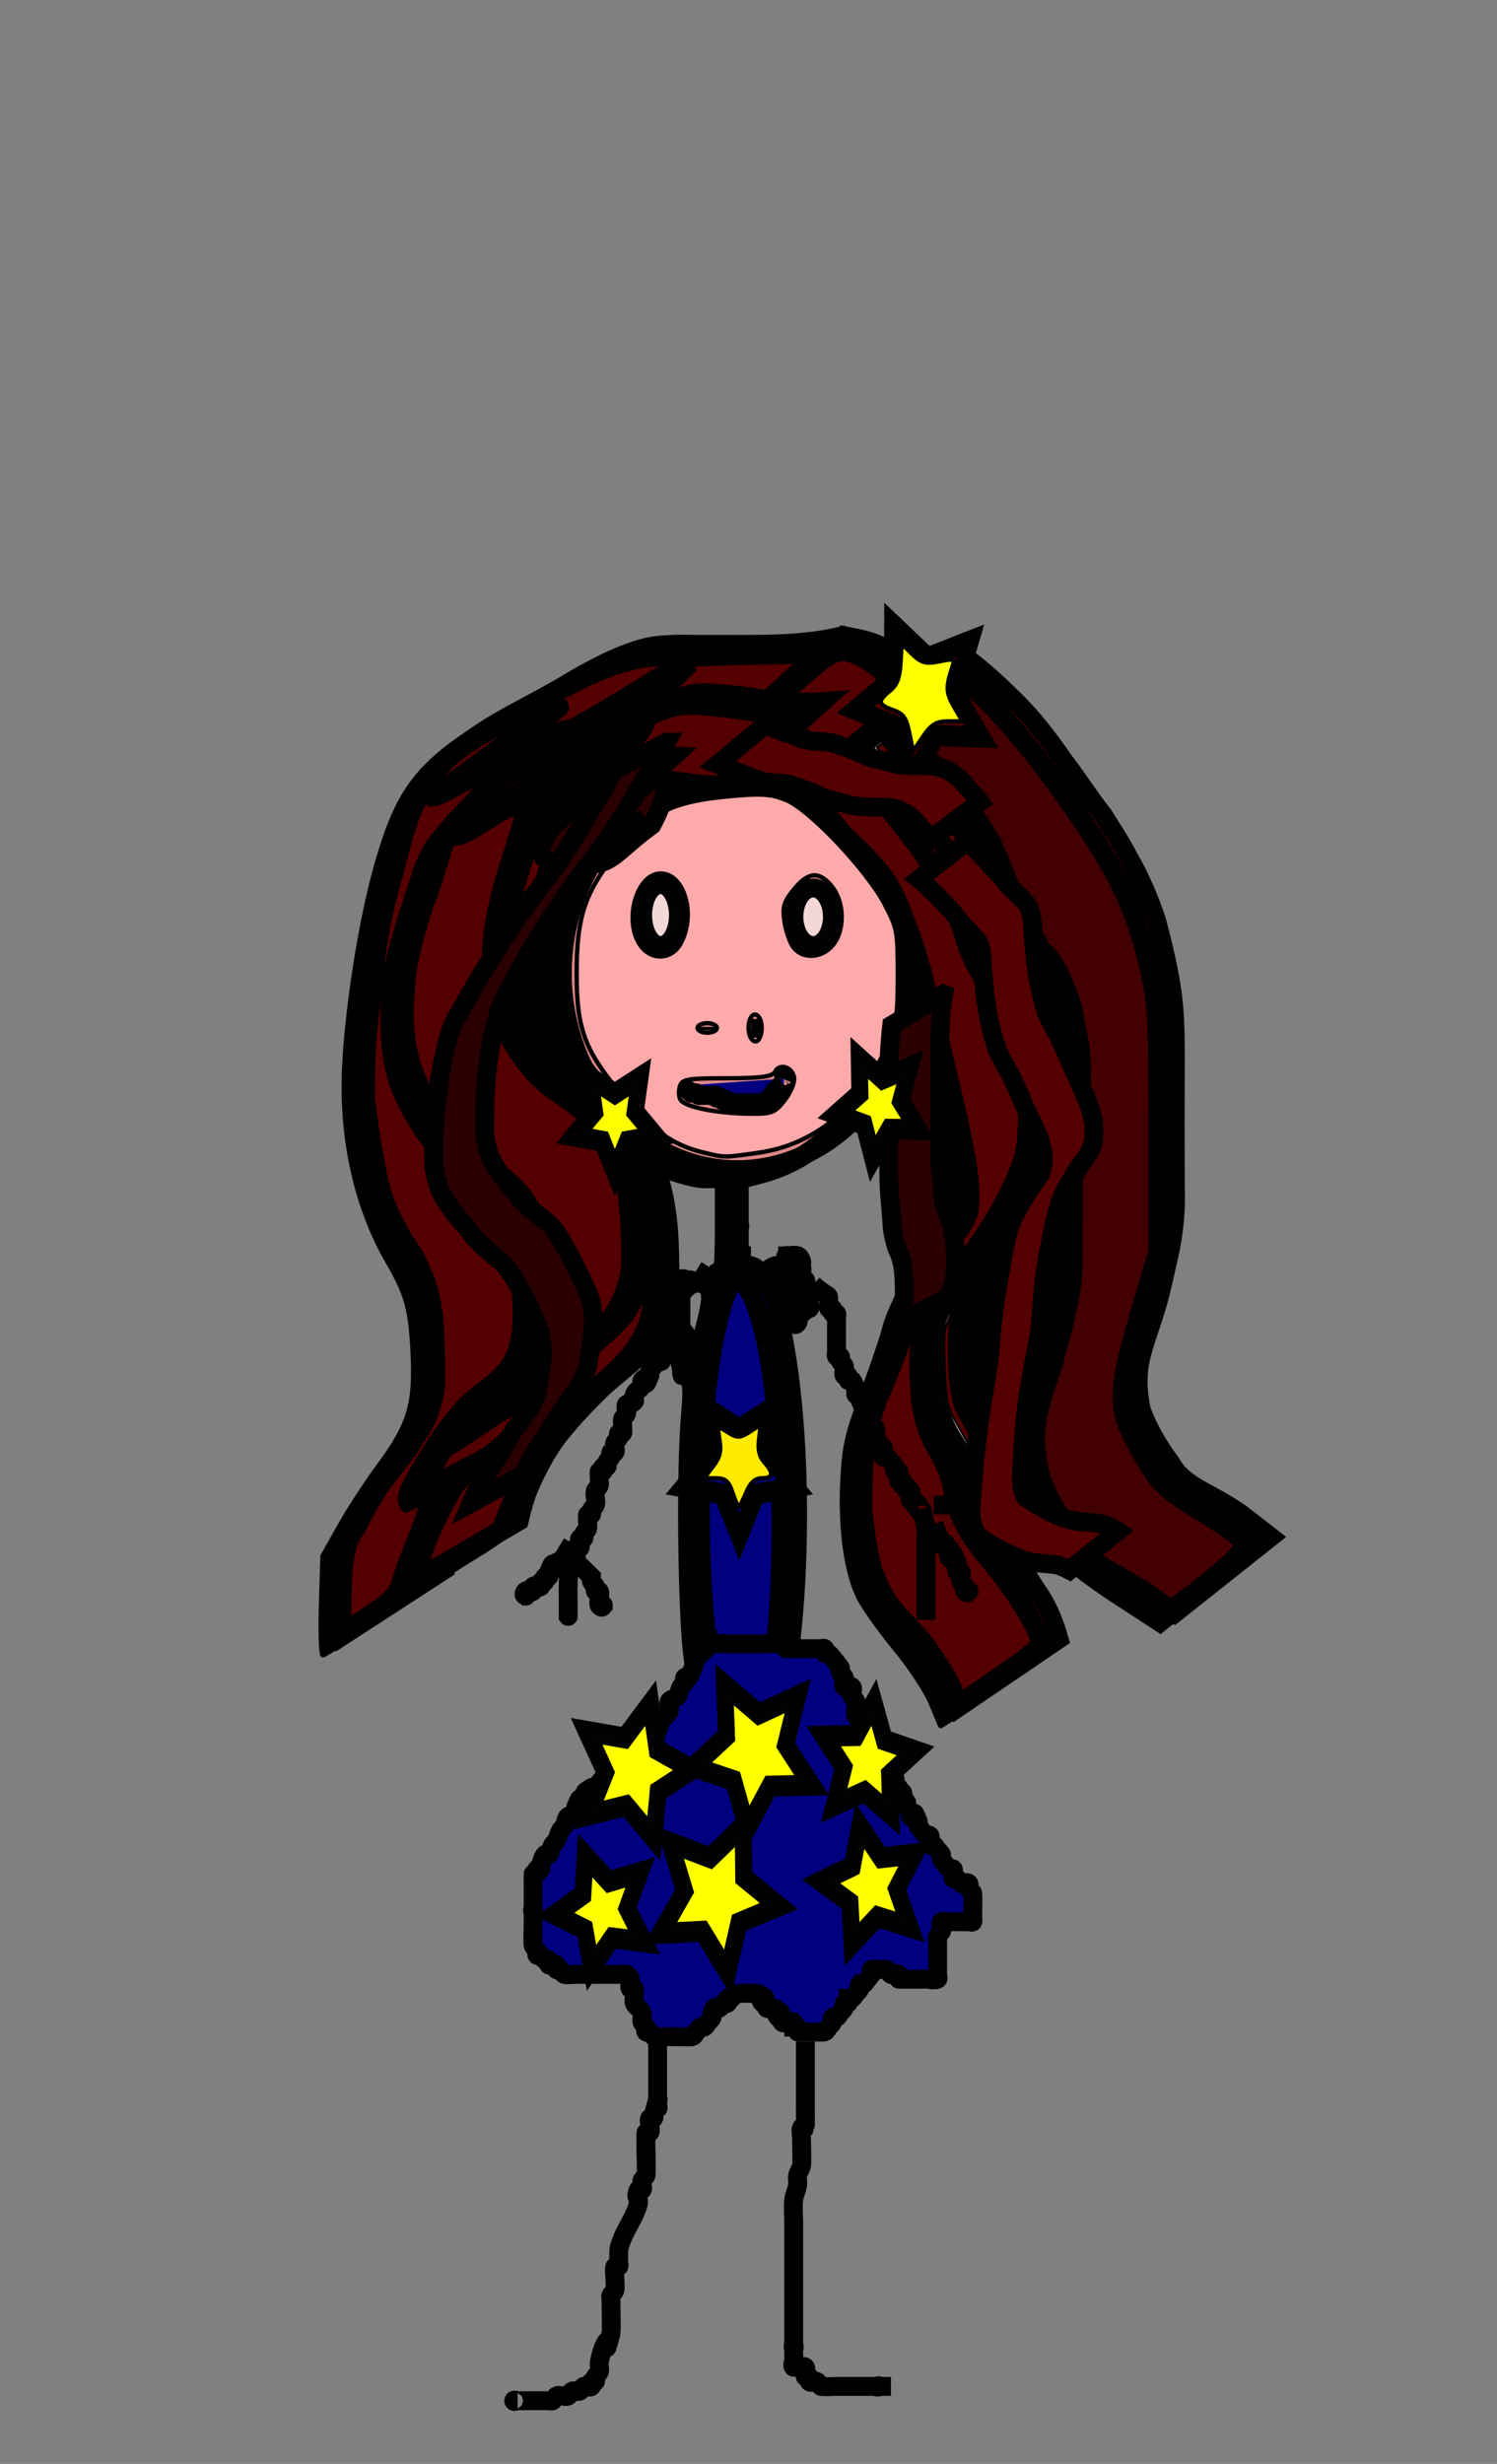 <?xml version="1.0" encoding="UTF-8" standalone="no"?>
<!-- Created with Inkscape (http://www.inkscape.org/) -->

<svg
   xmlns:dc="http://purl.org/dc/elements/1.1/"
   xmlns:cc="http://creativecommons.org/ns#"
   xmlns:rdf="http://www.w3.org/1999/02/22-rdf-syntax-ns#"
   xmlns:svg="http://www.w3.org/2000/svg"
   xmlns="http://www.w3.org/2000/svg"
   xmlns:sodipodi="http://sodipodi.sourceforge.net/DTD/sodipodi-0.dtd"
   xmlns:inkscape="http://www.inkscape.org/namespaces/inkscape"
   width="152"
   height="250"
   viewBox="0 0 152 250"
   id="svg5032"
   version="1.1"
   inkscape:version="0.91 r13725"
   sodipodi:docname="ana.svg">
  <rect x="0" y="0" width="152" height="250" fill="#808080" stroke="none"/>
  <defs
     id="defs5034" />
  <sodipodi:namedview
     id="base"
     pagecolor="#ffffff"
     bordercolor="#666666"
     borderopacity="1.0"
     inkscape:pageopacity="0.0"
     inkscape:pageshadow="2"
     inkscape:zoom="4.3712235"
     inkscape:cx="74.136855"
     inkscape:cy="61.480057"
     inkscape:document-units="px"
     inkscape:current-layer="layer1"
     showgrid="false"
     units="px"
     inkscape:window-width="1366"
     inkscape:window-height="706"
     inkscape:window-x="-8"
     inkscape:window-y="-8"
     inkscape:window-maximized="1"
     showguides="true" />
  <g
     inkscape:label="Layer 1"
     inkscape:groupmode="layer"
     id="layer1"
     transform="translate(0,-802.362)">
    <path
       style="fill:#ff8080;fill-opacity:1;stroke:#000000;stroke-opacity:0.989"
       id="path5729"
       d="m -100.115,1045.941 c 1.6,0.541 3.259,0.877 4.877,1.351 1.221,0.29 2.425,0.643 3.647,0.925 1.029,0.421 2.106,0.629 3.207,0.729 1.216,-0.02 2.393,0.175 3.587,0.365 1.311,0.456 2.634,0.874 3.959,1.293 0.863,0.421 1.93,0.74 2.53,1.536 0.94,3.008 0.345,0.591 -6.908,4.405 -0.062,0.033 -1.422,-0.467 -1.606,-0.518 -1.024,-0.231 -2.049,-0.188 -3.018,-0.618 -0.857,-0.316 -1.679,-0.722 -2.546,-1.011 -0.856,-0.135 -1.641,-0.484 -2.492,-0.645 -0.762,-0.02 -1.465,-0.283 -2.199,-0.455 0,0 6.441,-4.445 6.441,-4.445 l 0,0 c 0.724,0.188 1.449,0.329 2.188,0.442 0.857,0.221 1.7,0.499 2.554,0.73 0.844,0.342 1.684,0.689 2.532,1.02 0.979,0.277 2.022,0.239 2.993,0.569 0.295,0.09 0.585,0.197 0.885,0.27 0.461,0.112 0.712,0.037 0.658,0.071 -6.446,4.167 -8.382,2.266 -6.275,4.191 -0.291,-0.558 -1.634,-0.897 -2.152,-1.179 -1.294,-0.427 -2.595,-0.859 -3.92,-1.176 -1.182,-0.193 -2.366,-0.26 -3.561,-0.338 -1.123,-0.149 -2.198,-0.455 -3.273,-0.808 -1.207,-0.322 -2.418,-0.625 -3.617,-0.978 -1.623,-0.45 -3.247,-0.947 -4.909,-1.222 0,0 6.417,-4.503 6.417,-4.503 z"
       inkscape:connector-curvature="0" />
    <rect
       style="fill:#ffffff;fill-opacity:1;stroke:#000000;stroke-opacity:0.989"
       id="rect5748"
       width="0.529"
       height="24.868"
       x="-138.624"
       y="875.643" />
    <path
       style="fill:#000000;fill-opacity:1;stroke:#000000;stroke-width:0.152;stroke-opacity:0.989"
       d=""
       id="path5816"
       inkscape:connector-curvature="0"
       transform="translate(0,802.362)" />
    <path
       style="fill:#000000;fill-opacity:1;stroke:#000000;stroke-width:0.152;stroke-opacity:0.989"
       d=""
       id="path5818"
       inkscape:connector-curvature="0"
       transform="translate(0,802.362)" />
    <path
       style="fill:#f9f9f9;fill-opacity:1;stroke:#000000;stroke-width:0.152;stroke-opacity:0.989"
       d=""
       id="path5824"
       inkscape:connector-curvature="0"
       transform="translate(0,802.362)" />
    <ellipse
       style="fill:#de8787;fill-opacity:1;stroke:#000000;stroke-width:1.915;stroke-opacity:0.989"
       id="path4138"
       cx="74.867"
       cy="901.113"
       rx="17.768"
       ry="19.928" />
    <path
       style="fill:#550000;fill-opacity:1;stroke:#000000;stroke-width:1.915;stroke-opacity:0.989"
       id="path4156"
       d="m 90.261,872.619 c 0.986,1.473 2.035,2.867 3.173,4.164 0.87,1.331 1.943,2.347 3.003,3.413 1.061,0.749 1.826,1.933 2.743,2.898 0.967,1.184 1.687,2.585 2.316,4.063 0.879,2.22 1.602,4.523 2.186,6.884 1.057,5.241 2.35,10.404 3.652,15.558 0.714,2.997 1.543,6.022 1.491,9.177 -0.112,1.623 -0.754,2.958 -1.652,4.106 -1.04,0.805 -1.823,1.951 -2.529,3.17 -0.806,1.364 -1.583,2.793 -2.13,4.345 -0.43,2.261 -1.3,4.314 -2.113,6.392 -0.936,2.11 -1.705,4.284 -2.115,6.638 -0.274,1.912 -0.278,3.858 -0.287,5.793 0.127,1.811 0.372,3.609 0.816,5.343 0.437,1.31 1.015,2.375 1.78,3.403 0.925,0.911 1.763,1.942 2.656,2.899 0.972,1.027 1.652,2.341 2.475,3.53 0.802,1.286 1.381,2.743 1.807,4.268 0,0 -10.181,6.917 -10.181,6.917 l 0,0 c -0.377,-1.355 -0.908,-2.641 -1.634,-3.766 -0.793,-1.135 -1.449,-2.397 -2.393,-3.368 -0.903,-1.018 -1.849,-1.967 -2.736,-3.006 -0.882,-1.182 -1.485,-2.497 -2.008,-3.968 -0.479,-1.877 -0.729,-3.802 -0.961,-5.748 4.75e-4,-2.014 -0.008,-4.037 0.206,-6.038 0.336,-2.487 0.996,-4.835 2.056,-7.007 0.763,-2.016 1.726,-3.99 2.055,-6.197 0.408,-1.759 1.213,-3.231 1.994,-4.77 0.801,-1.175 1.334,-2.605 2.353,-3.546 1.063,-0.562 1.684,-1.688 2.126,-2.974 0.317,-3.034 -0.418,-5.986 -1.014,-8.912 -1.176,-5.177 -2.464,-10.31 -3.787,-15.432 -0.613,-2.248 -1.402,-4.412 -2.242,-6.544 -0.586,-1.309 -1.207,-2.599 -2.111,-3.623 -0.878,-0.987 -1.723,-2.019 -2.72,-2.831 -1.099,-1.061 -2.072,-2.259 -3.011,-3.534 -1.182,-1.367 -2.224,-2.894 -3.349,-4.33 0,0 10.084,-7.367 10.084,-7.367 z"
       inkscape:connector-curvature="0" />
    <path
       style="fill:#550000;fill-opacity:1;stroke:#000000;stroke-width:1.915;stroke-opacity:0.989"
       id="path4158"
       d="m 76.631,875.449 c -1.792,0.333 -3.598,0.513 -5.407,0.626 -1.687,0.089 -3.377,0.091 -5.065,0.094 -1.583,-3e-4 -3.166,-0.004 -4.749,-0.004 -1.693,-0.075 -3.315,-0.063 -4.952,0.493 -2.572,0.776 -5.006,2.114 -7.357,3.589 -0.429,0.255 -0.857,0.509 -1.286,0.764 -0.4,0.21 -0.808,0.397 -1.199,0.629 -0.336,0.2 -1.304,0.892 -0.98,0.664 16.431,-11.57 10.755,-8.483 7.904,-5.127 -1.763,2.354 -2.504,5.422 -3.353,8.371 -0.865,2.928 -1.467,5.948 -1.775,9.037 -0.146,2.254 -0.518,4.469 -0.72,6.716 -0.166,2.028 -0.193,4.068 -0.21,6.104 0.217,1.684 0.399,3.389 0.681,5.059 0.355,1.617 0.497,3.309 1.15,4.799 0.466,1.299 1.11,2.442 1.772,3.593 0.829,1.074 1.529,2.336 1.994,3.701 0.783,1.713 1.122,3.566 1.316,5.494 0.175,2.141 0.191,4.295 0.202,6.445 -0.032,2.147 -0.709,4.095 -1.614,5.888 -1.008,1.81 -2.245,3.376 -3.465,4.962 -0.993,1.266 -1.778,2.715 -2.571,4.168 -0.755,1.2 -1.324,2.376 -1.603,3.862 -0.245,1.809 -0.236,3.651 -0.245,5.48 0.022,0.254 0.045,0.507 0.067,0.761 0,0 -10.323,6.695 -10.323,6.695 l 0,0 c -0.041,-0.317 -0.082,-0.633 -0.123,-0.95 -3.64e-4,-1.896 -0.013,-3.797 0.132,-5.687 0.168,-1.594 0.398,-3.208 1.406,-4.349 0.734,-1.587 1.592,-3.046 2.534,-4.456 1.188,-1.59 2.51,-3.016 3.504,-4.816 1.04,-1.389 1.706,-3.18 1.935,-5.05 0.002,-2.103 0.011,-4.21 -0.13,-6.308 -0.161,-1.799 -0.453,-3.526 -1.205,-5.111 -0.434,-1.273 -1.154,-2.373 -1.888,-3.407 -0.698,-1.197 -1.343,-2.418 -1.84,-3.765 -0.687,-1.622 -0.923,-3.39 -1.265,-5.155 -0.346,-1.762 -0.504,-3.581 -0.799,-5.358 0.013,-2.082 0.034,-4.167 0.185,-6.242 0.183,-2.261 0.524,-4.491 0.729,-6.743 0.302,-3.22 0.93,-6.361 1.829,-9.411 0.834,-2.989 1.401,-6.18 2.975,-8.747 3.517,-5.999 10.013,-8.026 15.239,-11.315 2.451,-1.412 4.956,-2.737 7.619,-3.415 1.709,-0.363 3.424,-0.313 5.155,-0.289 1.581,0.002 3.163,0.006 4.744,0.004 1.668,-0.006 3.337,-0.019 5.003,-0.138 1.812,-0.151 3.627,-0.359 5.399,-0.867 0,0 -9.347,8.712 -9.347,8.712 z"
       inkscape:connector-curvature="0" />
    <path
       style="fill:#550000;fill-opacity:1;stroke:#000000;stroke-width:1.915;stroke-opacity:0.989"
       id="path4160"
       d="m 86.268,866.968 c 1.682,0.327 3.339,0.7 4.718,1.988 0.837,1.322 1.631,2.526 2.916,3.158 1.185,0.665 1.761,1.891 2.174,3.339 0,0 -10.236,6.933 -10.236,6.933 l 0,0 c -0.283,-1.162 -0.739,-1.89 -1.681,-2.362 -1.222,-0.844 -2.125,-2.021 -3.011,-3.342 -1.357,-1.007 -2.962,-1.168 -4.499,-1.463 0,0 9.619,-8.251 9.619,-8.251 z"
       inkscape:connector-curvature="0" />
    <path
       style="fill:#550000;fill-opacity:1;stroke:#000000;stroke-width:1.915;stroke-opacity:0.989"
       id="path4162"
       d="m 74.107,882.016 c -2.176,0.086 -4.317,-0.24 -6.472,-0.559 -1.802,-0.28 -3.616,-0.377 -5.429,-0.422 -2.065,0.298 -3.922,1.542 -5.798,2.556 -3.471,2.646 -8.886,6.137 7.766,-5.443 1.159,-0.806 -1.119,0.992 -1.501,1.423 -0.947,1.392 -1.927,2.74 -2.843,4.165 -1.195,1.845 -2.059,3.973 -2.8,6.138 -0.563,2.092 -0.999,4.243 -1.307,6.414 -0.266,2.064 -0.315,4.155 -0.344,6.24 0.013,2.103 0.922,3.813 1.84,5.496 1.266,1.57 2.443,3.264 3.746,4.786 1.102,1.497 2.197,2.997 3.447,4.31 0.988,1.21 1.812,2.575 2.316,4.177 0.62,1.747 0.935,3.595 1.125,5.477 0.16,1.959 0.164,3.931 0.171,5.898 -0.022,1.854 -0.516,3.595 -1.286,5.167 -1.543,2.26 -3.738,3.655 -5.639,5.419 -1.385,1.351 -2.736,2.761 -3.992,4.292 -1.363,1.604 -2.393,3.571 -3.3,5.59 -0.495,1.123 -0.805,2.333 -1.095,3.552 0,0 -10.465,6.142 -10.465,6.142 l 0,0 c 0.265,-1.316 0.549,-2.624 1.029,-3.853 0.848,-2.137 1.84,-4.131 3.021,-6.001 1.413,-1.42 2.632,-3.132 4.102,-4.486 0.716,-0.653 1.392,-1.373 2.114,-2.018 1.146,-1.024 2.475,-1.734 3.525,-2.925 0.881,-1.267 1.397,-2.714 1.612,-4.368 -0.001,-1.919 0.005,-3.841 -0.115,-5.755 -0.146,-1.773 -0.393,-3.525 -1.023,-5.148 -0.399,-1.396 -1.158,-2.556 -2.002,-3.596 -1.209,-1.391 -2.343,-2.87 -3.447,-4.387 -1.316,-1.641 -2.616,-3.314 -3.852,-5.043 -1.052,-1.912 -2.064,-3.871 -2.21,-6.239 0.023,-2.152 0.063,-4.309 0.299,-6.445 0.275,-2.267 0.705,-4.484 1.202,-6.69 0.676,-2.281 1.57,-4.479 2.641,-6.518 0.911,-1.402 1.74,-2.871 2.784,-4.134 0.39,-0.803 0.746,-1.329 1.41,-1.815 3.917,-2.866 7.953,-6.163 12.153,-8.67 1.957,-1.055 3.976,-2.137 6.154,-2.093 1.818,0.091 3.631,0.265 5.434,0.578 2.161,0.328 4.321,0.486 6.499,0.322 0,0 -9.467,8.467 -9.467,8.467 z"
       inkscape:connector-curvature="0" />
    <path
       style="fill:#420000;fill-opacity:1;stroke:#000000;stroke-width:1.915;stroke-opacity:0.989"
       id="path4164"
       d="m 98.171,869.14 c 1.694,1.253 3.246,2.702 4.789,4.211 1.864,1.819 3.527,3.956 5.054,6.196 1.385,1.771 2.592,3.743 3.996,5.489 0.892,1.428 1.822,2.829 2.611,4.352 1.145,1.975 2.052,4.099 2.809,6.333 0.645,2.45 1.243,4.908 1.606,7.447 0.263,2.087 0.307,4.202 0.305,6.31 -0.001,2.39 -0.017,4.779 -0.013,7.169 0.005,2.102 0.01,4.204 0.012,6.306 0.084,2.076 -0.123,4.12 -0.5,6.138 -0.401,1.773 -0.771,3.546 -1.246,5.291 -0.48,1.808 -1.182,3.503 -1.656,5.312 -0.531,1.951 -0.451,3.783 -0.051,5.74 0.742,2.001 1.812,3.767 3.012,5.384 0.761,1.394 1.925,2.073 3.112,2.776 1.324,0.7 2.668,1.45 3.929,2.318 1.032,0.808 2.075,1.59 3.107,2.398 0,0 -9.755,7.738 -9.755,7.738 l 0,0 c -1.027,-0.776 -2.042,-1.581 -3.107,-2.276 -1.302,-0.798 -2.613,-1.577 -3.949,-2.285 -1.266,-0.859 -2.482,-1.734 -3.295,-3.269 -1.261,-1.839 -2.437,-3.77 -3.255,-5.971 -0.491,-2.17 -0.799,-4.176 -0.268,-6.404 0.38,-1.856 1.016,-3.57 1.618,-5.328 0.416,-1.766 0.976,-3.458 1.288,-5.265 0.503,-1.866 0.717,-3.829 0.641,-5.792 0.003,-2.11 0.009,-4.22 0.021,-6.33 0.011,-2.383 0.011,-4.765 0.002,-7.148 -0.025,-2.042 -0.015,-4.091 -0.217,-6.122 -0.286,-2.45 -0.819,-4.817 -1.462,-7.161 -0.727,-2.158 -1.59,-4.209 -2.729,-6.086 -0.777,-1.431 -1.718,-2.719 -2.526,-4.12 -1.338,-1.84 -2.553,-3.812 -3.912,-5.63 -1.515,-2.147 -3.158,-4.179 -4.982,-5.931 -1.465,-1.444 -2.999,-2.827 -4.724,-3.763 0,0 9.734,-8.028 9.734,-8.028 z"
       inkscape:connector-curvature="0" />
    <path
       style="fill:#550000;fill-opacity:1;stroke:#000000;stroke-width:1.915;stroke-opacity:0.989"
       id="path4166"
       d="m 60.905,878.584 c -0.245,0.09 -0.495,0.16 -0.734,0.269 -0.607,0.276 -1.214,0.56 -1.802,0.891 -0.291,0.164 -1.117,0.765 -0.839,0.57 10.044,-7.088 12.081,-8.609 8.354,-5.845 -0.703,5.461 -10.026,6.275 -14.036,9.4 -3.524,2.326 -8.224,5.548 8.33,-5.927 0.192,-0.133 -0.347,0.335 -0.52,0.503 -0.636,0.618 -0.348,0.313 -0.943,1.01 -1.002,1.002 -2.071,1.903 -2.988,3.031 -0.864,1.772 -1.398,3.759 -2.054,5.657 -0.764,2.138 -1.458,4.302 -1.883,6.581 -0.279,1.913 -0.421,3.872 -0.31,5.813 0.119,1.788 0.559,3.433 1.29,4.974 0.686,1.462 1.514,2.858 2.496,4.041 0.729,1.263 1.932,1.764 2.941,2.592 1.414,0.789 2.708,1.721 3.862,3.013 1.328,1.22 2.182,2.942 2.827,4.786 0.575,1.888 0.674,3.904 0.738,5.898 0.011,1.941 0.156,3.893 -0.206,5.795 -0.38,1.621 -1.2,2.931 -2.038,4.225 -3.562,4.069 -9.255,7.242 -12.771,9.764 -3.236,2.236 -8.513,5.884 8.797,-6.247 0.211,-0.148 -0.411,0.321 -0.605,0.501 -0.701,0.647 -1.324,1.375 -1.92,2.161 -0.966,1.382 -1.836,2.85 -2.679,4.345 -0.35,0.687 -0.763,1.32 -1.154,1.973 0,0 -10.771,5.591 -10.771,5.591 l 0,0 c 0.478,-0.554 0.795,-1.197 1.245,-1.785 0.778,-1.608 1.665,-3.099 2.665,-4.509 3.18,-5.544 9.077,-7.596 13.523,-11.077 -3.161,2.276 -6.321,4.553 -9.482,6.829 0.157,-0.126 0.325,-0.232 0.47,-0.377 0.45,-0.449 0.877,-0.932 1.365,-1.328 0.161,-0.131 0.346,-0.208 0.519,-0.313 0.951,-0.973 1.747,-2.287 2.269,-3.66 0.672,-1.669 0.382,-3.525 0.413,-5.337 -0.036,-1.826 -0.071,-3.682 -0.542,-5.432 -0.553,-1.669 -1.36,-3.136 -2.539,-4.236 -1.158,-1.179 -2.51,-1.882 -3.803,-2.797 -1.126,-0.819 -2.308,-1.542 -3.101,-2.879 -0.989,-1.328 -1.876,-2.781 -2.599,-4.349 -0.839,-1.706 -1.361,-3.521 -1.528,-5.516 -0.235,-2.065 -0.055,-4.167 0.166,-6.226 0.366,-2.385 1.042,-4.618 1.777,-6.864 0.74,-1.907 1.317,-3.902 1.928,-5.875 0.399,-0.997 0.703,-1.265 1.379,-1.939 0.49,-0.488 0.838,-1.163 1.475,-1.403 1.549,-1.532 -0.617,0.668 0.922,-1.099 3.433,-3.941 7.978,-6.248 12.155,-8.899 4.123,-2.028 11.168,-7.27 -5.92,4.737 4.923,-3.578 9.649,-7.64 15.069,-9.944 0,0 -9.21,8.916 -9.21,8.916 z"
       inkscape:connector-curvature="0" />
    <path
       style="fill:#f4d7d7;fill-opacity:1;stroke:#000000;stroke-width:1.915;stroke-opacity:0.989"
       id="path4192"
       d="m 90.87,875.412 c 0.448,0.566 0.96,1.037 1.451,1.542 0.458,0.512 0.915,1.017 1.341,1.57 0.427,0.469 0.821,0.98 1.246,1.453 0.441,0.544 0.816,1.159 1.21,1.754 0.331,0.49 0.718,0.908 1.073,1.37 0.344,0.553 0.779,0.975 1.248,1.353 0.35,0.473 0.725,0.92 1.06,1.409 0.331,0.561 0.692,1.093 1.032,1.647 0.506,1.004 0.946,2.059 1.362,3.124 0.669,1.544 1.074,3.228 1.629,4.834 0.396,0.967 0.785,1.951 1.473,2.653 0.61,0.362 1.121,0.853 1.598,1.436 0.529,0.742 0.988,1.559 1.367,2.428 0.332,0.775 0.642,1.565 0.879,2.393 0.243,0.929 0.362,1.897 0.561,2.84 0.194,0.747 0.316,1.512 0.365,2.293 0.043,0.809 0.039,1.619 0.038,2.43 7.1e-4,1.09 0.008,2.176 -0.122,3.256 -0.154,1.15 -0.511,2.214 -0.916,3.258 -0.267,0.848 -0.67,1.608 -1.044,2.386 -0.532,1.059 -1.15,2.048 -1.738,3.06 -0.833,1.482 -1.883,2.744 -2.878,4.056 -1,1.403 -2.082,2.719 -3.032,4.174 -0.434,0.745 -0.965,1.406 -1.265,2.253 -0.201,0.743 -0.186,1.539 -0.189,2.312 0.001,0.787 0.016,1.574 0.013,2.36 -0.035,0.985 0.067,1.963 0.151,2.94 0.073,0.874 0.381,1.65 0.715,2.41 0.429,0.95 0.957,1.811 1.529,2.636 0.496,0.778 1.009,1.538 1.505,2.315 0.378,0.53 0.75,1.072 1.095,1.635 0.429,0.744 0.904,1.442 1.332,2.185 0.605,0.943 1.067,1.989 1.525,3.044 0.327,0.802 0.614,1.634 0.863,2.478 0,0 -3.606,2.451 -3.606,2.451 l 0,0 c -0.22,-0.831 -0.476,-1.655 -0.783,-2.443 -0.447,-1.036 -0.906,-2.058 -1.509,-2.974 -0.443,-0.727 -0.92,-1.422 -1.356,-2.156 -0.349,-0.558 -0.735,-1.081 -1.091,-1.633 -0.482,-0.778 -0.962,-1.556 -1.452,-2.326 -0.593,-0.852 -1.154,-1.729 -1.613,-2.701 -0.353,-0.822 -0.686,-1.656 -0.773,-2.596 -0.074,-0.989 -0.213,-1.973 -0.191,-2.968 -0.009,-0.789 -0.006,-1.579 -0.008,-2.368 0.001,-0.82 -0.027,-1.654 0.11,-2.46 0.242,-0.965 0.785,-1.66 1.286,-2.439 0.953,-1.505 2.083,-2.819 3.105,-4.252 0.956,-1.295 1.967,-2.535 2.805,-3.953 0.578,-0.991 1.158,-1.981 1.715,-2.99 0.351,-0.792 0.794,-1.515 1.063,-2.359 0.4,-1.015 0.819,-2.017 0.991,-3.138 0.138,-1.051 0.133,-2.099 0.11,-3.162 -8.5e-4,-0.797 2.8e-4,-1.595 -0.03,-2.391 -0.046,-0.754 -0.135,-1.499 -0.317,-2.224 -0.192,-0.93 -0.318,-1.88 -0.541,-2.801 -0.236,-0.801 -0.545,-1.567 -0.854,-2.329 -0.345,-0.832 -0.792,-1.594 -1.298,-2.291 -0.488,-0.561 -1.048,-0.96 -1.601,-1.412 -0.687,-0.812 -1.099,-1.842 -1.478,-2.907 -0.528,-1.605 -0.97,-3.258 -1.649,-4.782 -0.423,-1.02 -0.855,-2.041 -1.372,-2.995 -0.356,-0.531 -0.701,-1.071 -1.041,-1.617 -0.32,-0.449 -0.654,-0.887 -1.004,-1.301 -0.47,-0.426 -0.918,-0.879 -1.288,-1.439 -0.371,-0.462 -0.757,-0.9 -1.087,-1.411 -0.377,-0.577 -0.734,-1.179 -1.174,-1.688 -0.433,-0.478 -0.833,-0.998 -1.259,-1.485 -0.422,-0.531 -0.865,-1.032 -1.317,-1.523 -0.489,-0.501 -0.969,-1.016 -1.47,-1.496 0,0 3.504,-2.728 3.504,-2.728 z"
       inkscape:connector-curvature="0" />
    <ellipse
       style="fill:#f4d7d7;fill-opacity:1;stroke:#000000;stroke-width:1.915;stroke-opacity:0.989"
       id="path4194"
       cx="67.068"
       cy="895.212"
       rx="1.815"
       ry="3.093" />
    <ellipse
       style="fill:#f4d7d7;fill-opacity:1;stroke:#000000;stroke-width:1.915;stroke-opacity:0.989"
       id="path4196"
       cx="82.564"
       cy="895.384"
       rx="1.954"
       ry="2.921" />
    <path
       style="fill:none;fill-rule:evenodd;stroke:#000000;stroke-width:1.915px;stroke-linecap:butt;stroke-linejoin:miter;stroke-opacity:1"
       d="m 71.954,906.554 0,0.344"
       id="path4198"
       inkscape:connector-curvature="0" />
    <path
       style="fill:#550000;fill-rule:evenodd;stroke:#000000;stroke-width:1.915px;stroke-linecap:butt;stroke-linejoin:miter;stroke-opacity:1"
       d="m 76.249,906.702 c 0.053,0 0.727,0 0.987,0"
       id="path4202"
       inkscape:connector-curvature="0" />
    <path
       style="fill:#550000;fill-opacity:1;stroke:#000000;stroke-width:0.219;stroke-opacity:0.989"
       d="m 104.967,923.236 c 0.042,-0.119 0.399,-0.982 0.793,-1.918 1.083,-2.573 1.353,-3.966 1.353,-6.984 0,-5.403 -1.454,-10.83 -3.49,-13.026 -1.967,-2.121 -2.18,-2.44 -2.725,-4.075 -1.046,-3.135 -2.237,-6.143 -2.974,-7.51 -0.404,-0.75 -2.567,-3.647 -4.805,-6.438 l -4.069,-5.074 0.843,-0.648 c 0.712,-0.547 0.896,-0.6 1.185,-0.337 0.672,0.613 7.636,9.361 8.291,10.415 0.781,1.258 1.778,3.631 2.615,6.224 0.946,2.933 1.502,4.121 2.279,4.875 2.308,2.242 3.141,3.818 3.982,7.537 0.476,2.104 0.543,2.827 0.54,5.806 -0.004,3.304 -0.022,3.455 -0.648,5.212 -0.608,1.709 -2.627,5.686 -3.051,6.008 -0.107,0.082 -0.161,0.051 -0.119,-0.068 z"
       id="path4204"
       inkscape:connector-curvature="0" />
    <path
       style="fill:#550000;fill-opacity:1;stroke:#000000;stroke-width:0.219;stroke-opacity:0.989"
       d="m 103.504,957.59 c -0.41,-0.969 -2.07,-3.826 -3.689,-6.351 -1.619,-2.524 -3.131,-5.13 -3.362,-5.789 -0.332,-0.949 -0.443,-1.899 -0.536,-4.555 -0.108,-3.119 -0.086,-3.431 0.313,-4.418 0.236,-0.584 0.675,-1.414 0.976,-1.844 l 0.546,-0.782 -0.078,2.969 c -0.098,3.722 0.171,6.156 0.866,7.847 0.295,0.718 1.367,2.568 2.381,4.112 1.015,1.544 2.325,3.598 2.913,4.564 1.145,1.883 2.326,4.527 2.165,4.848 -0.085,0.17 -1.534,1.163 -1.692,1.16 -0.032,-4.8e-4 -0.393,-0.793 -0.803,-1.762 z"
       id="path4206"
       inkscape:connector-curvature="0" />
    <path
       style="fill:#000080;fill-rule:evenodd;stroke:#000000;stroke-width:1.915px;stroke-linecap:butt;stroke-linejoin:miter;stroke-opacity:1"
       d="m 69.142,912.535 c 0.263,0.162 0.537,0.3 0.79,0.486 0.08,0.059 0.114,0.192 0.197,0.243 0.158,0.097 0.434,-0.097 0.592,0 0.083,0.051 0.114,0.192 0.197,0.243 0.059,0.036 0.132,0 0.197,0 0.066,0 0.132,0 0.197,0 0.329,0 0.658,0 0.987,0 0.066,0 0.132,0 0.197,0 0.066,0 0.151,-0.057 0.197,0 0.047,0.058 -0.047,0.186 0,0.243 0.099,0.121 0.494,-0.121 0.592,0 0.047,0.057 -0.047,0.186 0,0.243 0.099,0.121 0.494,-0.121 0.592,0 0.047,0.058 -0.047,0.186 0,0.243 0.047,0.058 0.132,0 0.197,0 0.526,0 1.053,0 1.579,0 0.197,0 0.395,0 0.592,0 0.066,0 0.263,0 0.197,0 -0.132,0 -0.526,0 -0.395,0 0.526,0 1.053,0 1.579,0 0.066,0 0.151,0.058 0.197,0 0.047,-0.057 -0.047,-0.186 0,-0.243 0.066,-0.081 0.329,0.081 0.395,0 0.047,-0.058 -0.029,-0.171 0,-0.243 0.411,-1.011 -0.014,0.26 0.395,-0.243 0.047,-0.057 -0.047,-0.186 0,-0.243 0.047,-0.058 0.151,0.057 0.197,0 0.408,-0.503 -0.624,0.019 0.197,-0.486 0.526,0 -0.066,0.081 0.197,-0.243 0.047,-0.058 0.151,0.057 0.197,0 0.047,-0.058 -0.047,-0.186 0,-0.243 0.047,-0.058 0.151,0.058 0.197,0 0.047,-0.058 -0.066,-0.243 0,-0.243 0.066,0 0,0.324 0,0.243 0,-0.162 0,-0.324 0,-0.486 0,-0.081 -0.066,-0.243 0,-0.243 0.066,0 0,0.162 0,0.243"
       id="path4212"
       inkscape:connector-curvature="0" />
    <ellipse
       style="fill:#000080;fill-opacity:1;stroke:#000000;stroke-width:1.915;stroke-opacity:0.989"
       id="path4214"
       cx="76.051"
       cy="956.037"
       rx="4.936"
       ry="25.275" />
    <path
       style="fill:none;fill-rule:evenodd;stroke:#000000;stroke-width:1.915px;stroke-linecap:butt;stroke-linejoin:miter;stroke-opacity:1"
       d="m 75.064,921.527 c 0,1.134 0,2.268 0,3.402 0,0.162 0,0.648 0,0.486 0,-0.324 0,-1.296 0,-0.972 0,0.648 0,1.296 0,1.944 0,0.162 0.132,0.486 0,0.486 -0.132,0 0,-0.648 0,-0.486 0,0.972 0,1.944 0,2.916 0,0.162 0.132,0.486 0,0.486 -0.132,0 -0.132,-0.486 0,-0.486 0.186,0 0.228,0.384 0.395,0.486 0.118,0.072 0.263,0 0.395,0 0.132,0 0.263,0 0.395,0"
       id="path4221"
       inkscape:connector-curvature="0" />
    <path
       style="fill:none;fill-rule:evenodd;stroke:#000000;stroke-width:1.915px;stroke-linecap:butt;stroke-linejoin:miter;stroke-opacity:1"
       d="m 71.511,932.706 c -1.707,-0.525 -1.037,-0.486 -1.974,-0.486 -0.132,0 -0.395,0.162 -0.395,0 0,-0.162 0.395,-0.162 0.395,0 0,0.229 -0.312,0.281 -0.395,0.486 -0.059,0.145 0,0.324 0,0.486 0,0.162 0.132,0.486 0,0.486 -0.132,0 0,-0.648 0,-0.486 0,0.81 0,1.62 0,2.43 0,0.179 -0.016,1.925 0,1.944 0.093,0.115 0.302,-0.115 0.395,0 0.093,0.115 -0.093,0.371 0,0.486 0.093,0.115 0.302,-0.115 0.395,0 0.093,0.115 -0.093,0.371 0,0.486 0.131,0.162 0.658,-0.162 0.79,0 0.093,0.115 -0.093,0.372 0,0.486 0.093,0.115 0.302,-0.115 0.395,0 0.093,0.115 0,0.324 0,0.486 0,0.162 0,0.324 0,0.486 0,0.162 0.093,0.371 0,0.486 -0.093,0.115 -0.302,-0.115 -0.395,0 -0.526,0.648 0.658,0.486 -0.395,0.486"
       id="path4223"
       inkscape:connector-curvature="0" />
    <path
       style="fill:none;fill-rule:evenodd;stroke:#000000;stroke-width:1.915px;stroke-linecap:butt;stroke-linejoin:miter;stroke-opacity:1"
       d="m 78.223,931.734 c 0.526,-0.486 1.114,-0.885 1.579,-1.458 0.093,-0.115 -0.093,-0.372 0,-0.486 0.093,-0.115 0.263,0 0.395,0 0.132,0 0.395,-0.162 0.395,0 0,0.162 -0.526,0 -0.395,0 0.263,0 0.554,-0.145 0.79,0 0.118,0.072 0.132,0.486 0,0.486 -0.132,0 0,-0.648 0,-0.486 0,2.213 -0.186,0.028 0.395,1.458 0.118,0.29 -0.186,0.743 0,0.972 0.093,0.115 0.302,-0.115 0.395,0 0.186,0.229 -0.118,0.682 0,0.972 0.083,0.205 0.312,0.281 0.395,0.486 0.059,0.145 0,0.324 0,0.486 0,0.162 0,0.324 0,0.486 0,0.162 0.132,0.486 0,0.486 -0.132,0 0.132,-0.486 0,-0.486 -0.186,0 -0.228,0.384 -0.395,0.486 -0.118,0.072 -0.302,-0.115 -0.395,0 -0.093,0.115 -0.132,0.486 0,0.486 0.186,0 0.581,-0.486 0.395,-0.486 -1.404,0 -0.486,1.084 -0.79,1.458 -0.526,0.648 -0.395,-0.81 -0.395,0.486"
       id="path4225"
       inkscape:connector-curvature="0" />
    <path
       style="fill:none;fill-rule:evenodd;stroke:#000000;stroke-width:1.915px;stroke-linecap:butt;stroke-linejoin:miter;stroke-opacity:1"
       d="m 79.013,929.79 c 0.526,0 1.053,0 1.579,0 0.408,0 0.546,-0.115 0.79,0.486 0.059,0.145 0,0.324 0,0.486 0,0.162 0.132,0.486 0,0.486 -0.132,0 0,-0.648 0,-0.486 0,0.324 0,0.648 0,0.972 0,0.162 0,0.324 0,0.486 0,0.162 0.132,0.486 0,0.486 -0.132,0 0,-0.648 0,-0.486 0,0.324 0,0.648 0,0.972 0,0.162 0.093,0.372 0,0.486 -0.093,0.115 -0.302,-0.115 -0.395,0 -0.132,0.162 0.132,0.81 0,0.972 -0.093,0.115 -0.302,-0.115 -0.395,0 -0.093,0.115 0.132,0.486 0,0.486 -0.132,0 0,-0.324 0,-0.486"
       id="path4227"
       inkscape:connector-curvature="0" />
    <path
       style="fill:none;fill-rule:evenodd;stroke:#000000;stroke-width:1.915px;stroke-linecap:butt;stroke-linejoin:miter;stroke-opacity:1"
       d="m 70.721,931.248 c 0.526,0.324 1.053,0.648 1.579,0.972 -0.526,-0.324 -1.053,-0.648 -1.579,-0.972 z"
       id="path4229"
       inkscape:connector-curvature="0" />
    <path
       style="fill:#000080;fill-rule:evenodd;stroke:#000000;stroke-width:1.915px;stroke-linecap:butt;stroke-linejoin:miter;stroke-opacity:1"
       d="m 72.3,931.734 c 0.526,-0.162 1.448,-1.134 1.579,-0.486 0.132,0.648 -1.053,0.324 -1.579,0.486 z"
       id="path4231"
       inkscape:connector-curvature="0" />
    <path
       style="fill:#000000;fill-opacity:1;stroke:#000000;stroke-width:0.438;stroke-opacity:0.989"
       d="m 72.642,981.764 c -1.163,-1.545 -2.392,-6.154 -3.045,-11.427 -0.568,-4.578 -0.712,-18.701 -0.247,-24.181 0.253,-2.978 0.207,-3.524 -0.296,-3.524 -0.355,0 -0.595,-0.444 -0.595,-1.098 0,-0.604 -0.355,-1.371 -0.79,-1.705 -0.468,-0.359 -0.797,-1.151 -0.807,-1.94 -0.017,-1.307 -0.032,-1.298 -0.779,0.441 -0.454,1.059 -1.92,2.806 -3.635,4.334 -6.194,5.518 -9.697,10.262 -10.372,14.046 -0.222,1.242 -0.774,1.763 -3.882,3.665 -1.993,1.219 -6.2,3.955 -9.349,6.079 -3.149,2.124 -5.879,3.867 -6.066,3.873 -0.188,0.006 -0.273,-2.259 -0.189,-5.034 l 0.152,-5.045 1.744,-3.096 c 0.959,-1.703 2.716,-4.403 3.903,-6.001 3.134,-4.216 3.764,-6.259 3.515,-11.402 -0.221,-4.568 -0.604,-5.982 -2.523,-9.297 -2.934,-5.069 -4.486,-11.263 -4.482,-17.885 0.003,-5.489 1.422,-15.446 3.071,-21.547 2.51,-9.291 4.642,-11.791 14.893,-17.469 10.229,-5.666 9.283,-5.395 20.532,-5.871 5.429,-0.23 10.404,-0.419 11.056,-0.421 2.283,-0.006 4.435,1.076 5.961,3 0.827,1.042 1.746,1.895 2.043,1.895 0.297,0 1.343,-0.681 2.326,-1.513 l 1.786,-1.513 2.738,2.303 c 4.512,3.795 12.891,15.214 15.867,21.623 0.558,1.203 1.484,4.156 2.058,6.562 0.928,3.893 1.066,5.471 1.259,14.339 0.256,11.744 -0.062,14.957 -2.268,22.876 -1.783,6.403 -1.875,7.631 -0.779,10.387 1.28,3.218 3.319,5.416 7.212,7.773 2.007,1.215 4.15,2.707 4.761,3.314 l 1.111,1.104 -5.35,4.244 -5.35,4.244 -4.843,-3.157 c -2.663,-1.736 -5.217,-3.722 -5.675,-4.413 -0.674,-1.017 -0.877,-1.114 -1.065,-0.509 -0.128,0.411 -0.819,1.114 -1.536,1.563 -0.717,0.449 -1.369,0.888 -1.45,0.975 -0.081,0.087 0.411,1.025 1.091,2.083 1.131,1.758 2.628,5.364 2.335,5.626 -0.61,0.545 -11.125,7.541 -11.191,7.446 -0.048,-0.069 -0.488,-1.11 -0.979,-2.313 -0.491,-1.203 -2.107,-3.659 -3.591,-5.458 -1.484,-1.799 -3.135,-4.095 -3.668,-5.104 -1.316,-2.486 -1.97,-7.068 -1.719,-12.033 0.178,-3.515 0.455,-4.747 1.99,-8.85 0.981,-2.622 1.988,-5.572 2.238,-6.555 0.63,-2.476 3.171,-7.139 4.897,-8.985 1.289,-1.379 1.438,-1.785 1.438,-3.927 0,-2.089 -1.037,-7.365 -3.398,-17.281 -0.369,-1.55 -0.787,-2.643 -0.928,-2.43 -0.141,0.213 -0.475,1.453 -0.741,2.755 -0.694,3.399 -2.156,6.202 -4.815,9.232 -2.741,3.124 -5.494,4.839 -9.28,5.782 l -2.752,0.686 -0.064,2.875 c -0.087,3.904 0.145,4.84 1.368,5.527 0.913,0.512 1.13,0.458 1.711,-0.425 0.724,-1.1 2.489,-1.36 2.954,-0.434 0.159,0.317 0.502,1.701 0.761,3.074 0.453,2.399 0.432,2.543 -0.53,3.676 -0.551,0.648 -1.15,1.124 -1.33,1.057 -0.429,-0.159 -0.427,-0.114 0.261,5.51 0.784,6.404 0.774,19.736 -0.021,26.322 -1.279,10.607 -3.916,15.186 -6.651,11.552 z m 3.63,-3.544 c 3.238,-9.364 3.011,-35.262 -0.381,-43.518 -0.985,-2.396 -1.837,-2.206 -2.996,0.666 -1.474,3.653 -2.103,8.746 -2.338,18.928 -0.241,10.458 0.392,18.181 1.897,23.132 1.46,4.803 2.366,4.991 3.818,0.791 z m 25.846,-7.124 c 1.466,-0.998 2.665,-1.972 2.665,-2.164 0,-0.94 -2.522,-4.979 -4.703,-7.534 -2.527,-2.96 -3.69,-5.211 -4.118,-7.974 -0.137,-0.881 -0.716,-2.357 -1.288,-3.28 -1.531,-2.47 -2.095,-4.878 -2.114,-9.024 -0.02,-4.272 0.411,-5.306 4.413,-10.582 2.838,-3.742 4.408,-6.342 5.675,-9.398 0.765,-1.846 0.95,-3.036 0.95,-6.109 0,-5.63 -0.834,-8.528 -3.345,-11.618 -1.459,-1.796 -2.346,-3.434 -2.968,-5.484 -1.29,-4.246 -2.84,-6.999 -6.535,-11.611 l -3.28,-4.093 -1.809,1.305 -1.809,1.305 -0.356,-1.153 c -0.396,-1.281 -2.024,-2.781 -3.02,-2.781 -0.839,0 2.195,4.11 6.043,8.188 2.411,2.554 3.103,3.654 4.416,7.02 1.453,3.722 4.894,16.792 6.17,23.434 1.025,5.335 0.56,8.42 -1.522,10.1 -1.299,1.048 -3.717,5.64 -4.598,8.735 -0.399,1.403 -1.411,4.301 -2.249,6.44 -1.518,3.877 -1.523,3.907 -1.52,9.964 0.003,7.381 0.119,7.708 4.956,13.95 1.906,2.46 3.583,4.931 3.728,5.491 l 0.263,1.019 1.646,-1.166 c 0.905,-0.642 2.845,-1.983 4.311,-2.981 z m -64.907,-5.536 c 1.613,-1.034 2.592,-1.99 2.736,-2.67 0.123,-0.583 0.876,-2.655 1.672,-4.606 1.024,-2.509 1.263,-3.456 0.817,-3.234 -0.347,0.172 -0.836,0.417 -1.088,0.544 -0.252,0.127 -0.574,-0.219 -0.716,-0.771 -0.193,-0.748 0.302,-1.918 1.951,-4.616 2.49,-4.073 4.1,-5.951 6.723,-7.843 2.945,-2.125 3.49,-4.672 2.543,-11.884 -0.586,-4.464 -1.321,-5.708 -5.021,-8.498 -2.389,-1.801 -3.698,-3.2 -5.009,-5.355 -2.268,-3.725 -2.974,-6.314 -2.971,-10.901 0.003,-4.307 0.306,-5.845 2.482,-12.586 1.705,-5.283 1.51,-4.99 7.584,-11.386 0.217,-0.229 -0.828,0.267 -2.322,1.101 -1.928,1.076 -2.839,1.366 -3.139,0.997 -0.598,-0.736 -0.174,-1.158 4.746,-4.709 4.828,-3.484 5.067,-3.968 0.634,-1.279 -3.647,2.212 -6.556,5.323 -7.798,8.34 -2.475,6.012 -4.537,17.879 -4.552,26.196 -0.012,6.715 1.547,13.21 4.061,16.917 1.684,2.483 2.306,4.574 2.749,9.238 0.585,6.152 -0.018,8.582 -3.196,12.881 -1.262,1.707 -3.078,4.416 -4.037,6.02 -1.626,2.72 -1.753,3.157 -1.894,6.499 -0.083,1.971 0.003,3.5 0.191,3.399 0.188,-0.101 1.472,-0.909 2.854,-1.795 z m 84.708,-3.068 c 2.073,-1.642 3.671,-3.179 3.552,-3.417 -0.119,-0.238 -1.983,-1.523 -4.14,-2.856 -3.481,-2.151 -4.122,-2.756 -5.69,-5.378 -3.186,-5.328 -3.215,-6.741 -0.332,-16.473 l 1.512,-5.104 0.002,-12.394 c 0.002,-11.438 -0.067,-12.687 -0.891,-16.19 -1.572,-6.677 -3.472,-10.346 -9.937,-19.189 -3.416,-4.672 -8.277,-9.825 -9.266,-9.822 -0.239,6.7e-4 -1.716,1.051 -3.283,2.335 l -2.848,2.333 4.344,5.321 c 3.704,4.536 4.609,5.966 6.14,9.695 0.988,2.406 2.599,5.577 3.581,7.046 3.298,4.937 4.761,10.316 4.308,15.841 -0.129,1.581 -0.393,6.921 -0.587,11.866 -0.365,9.352 -0.482,10.053 -3.167,19.066 -1.063,3.567 -1.041,5.389 0.102,8.397 1.534,4.038 3.95,6.846 8.151,9.468 2.063,1.288 3.96,2.364 4.216,2.391 0.256,0.027 2.161,-1.294 4.234,-2.936 z m -75.5,-3.158 3.823,-2.256 1.279,-3.213 c 1.466,-3.683 5.155,-8.502 8.873,-11.591 4.818,-4.003 5.697,-6.367 5.065,-13.624 l -0.327,-3.759 -0.231,4.131 c -0.325,5.817 -1.353,7.837 -5.94,11.68 -1.238,1.037 -3.261,3.505 -4.643,5.666 -2.125,3.321 -2.788,4.01 -5.001,5.197 -1.534,0.823 -3.101,2.117 -3.931,3.248 -1.422,1.938 -3.629,6.775 -3.092,6.776 0.167,4.1e-4 2.023,-1.014 4.125,-2.255 z m 57.359,0.718 c 0.553,-0.31 1.005,-0.802 1.004,-1.094 -0.002,-0.869 -1.514,-3.68 -4.338,-8.063 -1.463,-2.272 -2.951,-4.831 -3.307,-5.687 -0.896,-2.159 -0.905,-9.681 -0.013,-11.248 1.27,-2.233 0.207,-1.508 -1.374,0.937 -1.593,2.463 -1.627,2.596 -1.627,6.309 0,2.086 0.187,4.399 0.416,5.14 0.229,0.741 1.686,3.325 3.24,5.743 1.553,2.418 3.247,5.326 3.764,6.462 1.069,2.35 0.912,2.244 2.236,1.502 l 1e-5,0 z m -3.732,-1.529 c 0,-0.082 -0.444,-0.89 -0.987,-1.796 -0.543,-0.906 -0.987,-1.415 -0.987,-1.132 0,0.283 0.368,1.091 0.818,1.796 0.732,1.145 1.156,1.56 1.156,1.132 z m -51.724,-8.592 c 1.917,-0.976 4.605,-3.737 4.165,-4.279 -0.089,-0.11 -1.615,0.806 -3.391,2.035 -1.776,1.229 -3.417,2.235 -3.648,2.235 -0.521,0 -1.864,1.46 -1.864,2.026 0,0.23 0.577,0.118 1.283,-0.248 0.706,-0.366 2.26,-1.162 3.455,-1.77 z m 54.709,-0.616 c 0.017,-2.198 0.327,-3.901 1.119,-6.159 1.786,-5.088 2.61,-9.874 2.593,-15.062 l -0.015,-4.661 -1.86,2.458 c -1.023,1.352 -2.161,3.211 -2.528,4.131 -2.428,6.087 -4.268,11.674 -4.268,12.957 0,1.099 0.661,2.55 2.468,5.42 1.357,2.155 2.468,3.927 2.468,3.936 0,0.011 0.011,-1.349 0.024,-3.02 l -1e-5,0 z M 70.959,936.475 c 0.525,-2.097 0.576,-2.841 0.215,-3.115 -0.261,-0.198 -0.735,-0.04 -1.053,0.352 -0.319,0.392 -0.808,0.605 -1.088,0.473 -0.577,-0.273 -0.969,0.692 -0.969,2.384 0,0.978 1.253,2.661 1.981,2.661 0.124,0 0.536,-1.239 0.915,-2.754 z m -14.739,1.295 1.549,-0.973 0.426,0.979 c 0.413,0.951 0.471,0.935 1.983,-0.561 0.857,-0.847 1.94,-2.514 2.408,-3.703 0.747,-1.898 0.824,-2.713 0.632,-6.664 -0.333,-6.871 -1.756,-9.492 -7.032,-12.954 -2.889,-1.896 -5.544,-5.703 -6.535,-9.372 -1.033,-3.823 -0.574,-8.797 1.353,-14.669 0.87,-2.651 1.516,-4.904 1.435,-5.008 -0.081,-0.104 -1.379,0.608 -2.884,1.582 -1.506,0.974 -2.982,1.656 -3.28,1.515 -1.005,-0.475 -1.846,0.958 -3.43,5.841 -2.121,6.543 -2.534,8.815 -2.361,12.987 0.245,5.896 2.621,10.287 7.415,13.707 5.357,3.822 6.427,6.005 6.495,13.26 0.026,2.752 0.099,5.004 0.161,5.005 0.063,9.9e-4 0.812,-0.437 1.664,-0.972 z m 42.641,-2.429 c 0.443,-1.069 0.711,-1.944 0.594,-1.944 -0.256,0 -1.775,3.012 -1.778,3.524 -0.003,0.824 0.423,0.255 1.183,-1.58 z m -19.921,-2.762 c -0.129,-0.435 -0.402,-0.441 -1.117,-0.025 -0.926,0.538 -0.933,0.589 -0.329,2.332 l 0.618,1.782 0.499,-1.757 c 0.275,-0.967 0.422,-2.016 0.329,-2.332 l 0,0 z m -8.394,-0.828 c 1,-0.371 1.917,-0.553 2.037,-0.405 0.12,0.148 0.218,-1.736 0.218,-4.187 l 0,-4.456 -1.347,0 c -0.741,0 -2.391,-0.4 -3.667,-0.889 l -2.321,-0.889 0.693,2.469 c 0.381,1.358 0.699,3.262 0.706,4.231 0.022,3.064 0.451,4.8 1.184,4.8 0.373,0 1.496,-0.303 2.496,-0.674 z m 31.915,-5.28 c 1.69,-2.414 3.975,-6.816 4.514,-8.699 1.07,-3.735 0.543,-10.351 -1.144,-14.367 -0.36,-0.857 -1.359,-2.254 -2.219,-3.105 -1.163,-1.151 -1.881,-2.496 -2.798,-5.247 -1.709,-5.126 -2.51,-6.508 -7.216,-12.443 l -4.119,-5.194 -1.277,0.813 -1.277,0.813 4.579,5.707 c 4.264,5.314 4.713,6.06 6.529,10.836 1.339,3.522 2.325,5.457 3.147,6.178 0.666,0.584 1.755,2.444 2.454,4.193 1.065,2.664 1.287,3.845 1.452,7.73 0.214,5.026 -0.196,6.992 -2.23,10.71 -0.588,1.075 -1.206,2.228 -1.372,2.562 -0.504,1.011 0.158,0.681 0.975,-0.486 z m -23.481,-6.431 c 2.839,-1.043 6.547,-4.229 8.256,-7.096 2.096,-3.515 2.938,-6.616 2.938,-10.824 0,-6.148 -1.509,-8.81 -9.616,-16.965 -1.124,-1.13 -6.545,-2.536 -7.108,-1.843 -0.227,0.28 -1.597,0.508 -3.045,0.508 -2.219,0 -3.066,0.267 -5.395,1.702 -3.306,2.036 -6.045,5.444 -7.531,9.371 -0.896,2.368 -1.051,3.426 -1.046,7.154 0.007,5.545 0.738,7.642 4.272,12.253 2.717,3.545 5.508,5.542 9.03,6.461 2.192,0.572 6.676,0.222 9.245,-0.722 z M 55.642,910.487 c -0.573,-0.838 -1.388,-2.36 -1.812,-3.383 -1.562,-3.768 -0.689,-12.506 1.895,-18.966 1.472,-3.68 1.474,-3.699 0.493,-3.261 -1.811,0.807 -2.394,1.725 -3.845,6.06 -1.26,3.762 -1.445,4.827 -1.463,8.437 -0.026,4.938 0.615,6.883 3.403,10.329 2.117,2.616 2.895,3.076 1.33,0.786 z m 0.734,-16.461 c 1.553,-3.797 3.423,-6.422 6.2,-8.705 2.652,-2.18 2.527,-2.635 -0.657,-2.382 -1.843,0.146 -1.948,0.24 -3.587,3.193 -2.366,4.263 -3.359,8.425 -3.507,14.698 l -0.12,5.104 0.289,-4.618 c 0.225,-3.601 0.53,-5.206 1.382,-7.291 z m -3.139,-12.702 c 0.206,-0.232 0.253,-0.421 0.105,-0.421 -0.387,0 -4.231,2.95 -4.231,3.247 0,0.269 3.513,-2.138 4.126,-2.826 z m 22.528,-2.452 c 1.84,-1.651 3.302,-3.055 3.25,-3.119 -0.052,-0.064 -2.227,-0.386 -4.832,-0.715 -4.21,-0.532 -4.98,-0.508 -6.91,0.217 -1.888,0.709 -2.335,1.131 -3.425,3.232 -1.425,2.747 -1.451,2.712 2.241,3.054 6.142,0.57 6.037,0.599 9.676,-2.668 z m 2.221,2.35 c -0.342,-0.507 -0.22,-0.776 0.544,-1.205 1.028,-0.577 1.342,-1.555 0.49,-1.531 -0.271,0.009 -1.168,0.642 -1.992,1.41 -1.53,1.425 -1.426,1.863 0.461,1.94 0.741,0.03 0.845,-0.098 0.497,-0.614 z m 7.845,-0.312 c 0,-0.206 -0.267,-0.647 -0.592,-0.98 -0.326,-0.333 -0.592,-0.776 -0.592,-0.985 0,-0.209 1.438,-1.516 3.196,-2.904 l 3.196,-2.524 -1.123,-1.471 c -1.216,-1.593 -3.166,-2.81 -4.503,-2.81 -0.461,0 -1.918,0.93 -3.237,2.066 l -2.398,2.066 2.24,0.243 2.24,0.243 -1.994,1.67 -1.994,1.67 0.905,1.101 c 2.159,2.627 4.656,4.029 4.656,2.615 z m -23.098,-8.164 5.133,-3.14 -2.444,0.291 c -1.387,0.165 -3.973,1.045 -5.98,2.033 -3.19,1.572 -3.553,1.881 -3.705,3.158 -0.156,1.309 -0.093,1.392 0.847,1.106 0.559,-0.17 3.326,-1.722 6.149,-3.449 z m 16.484,-1.525 c 1.031,-0.914 1.831,-1.679 1.777,-1.701 -0.054,-0.022 -2.911,0.031 -6.348,0.117 -5.491,0.137 -6.221,0.249 -6.012,0.921 0.131,0.421 -0.017,1.116 -0.33,1.545 -0.519,0.712 -0.148,0.78 4.235,0.78 l 4.803,0 1.875,-1.661 z"
       id="path4233"
       inkscape:connector-curvature="0" />
    <path
       style="fill:none;fill-rule:evenodd;stroke:#000000;stroke-width:1.915px;stroke-linecap:butt;stroke-linejoin:miter;stroke-opacity:1"
       d="m 69.536,939.025 c -0.526,0 -1.063,-0.127 -1.579,0 -0.183,0.045 -0.263,0.324 -0.395,0.486 -0.132,0.162 -0.312,0.281 -0.395,0.486 -0.059,0.145 0.093,0.371 0,0.486 -0.093,0.115 -0.277,-0.072 -0.395,0 -0.166,0.102 -0.263,0.324 -0.395,0.486 -0.132,0.162 -0.312,0.281 -0.395,0.486 -0.059,0.145 0.059,0.341 0,0.486 -0.822,2.023 0.027,-0.52 -0.79,0.486 -0.093,0.115 0.059,0.341 0,0.486 -0.267,0.656 -0.523,0.316 -0.79,0.972 -0.272,0.67 0.478,0.435 -0.395,0.972 -0.118,0.072 -0.302,-0.115 -0.395,0 -0.186,0.229 0.118,0.682 0,0.972 -0.083,0.205 -0.312,0.281 -0.395,0.486 -0.078,0.193 0.081,1.359 0,1.458 -0.093,0.115 -0.302,-0.115 -0.395,0 -0.093,0.115 0.059,0.341 0,0.486 -0.083,0.205 -0.312,0.281 -0.395,0.486 -0.118,0.29 0.186,0.743 0,0.972 -0.093,0.115 -0.302,-0.115 -0.395,0 -0.093,0.115 0.059,0.341 0,0.486 -0.083,0.205 -0.312,0.281 -0.395,0.486 -0.059,0.145 0.093,0.371 0,0.486 -0.093,0.115 -0.302,-0.115 -0.395,0 -0.093,0.115 0.093,0.372 0,0.486 -0.093,0.115 -0.302,-0.115 -0.395,0 -0.081,0.1 0.078,1.265 0,1.458 -0.083,0.205 -0.312,0.281 -0.395,0.486 -0.158,0.389 0.158,1.069 0,1.458 -0.083,0.205 -0.312,0.281 -0.395,0.486 -0.059,0.145 0.093,0.372 0,0.486 -0.093,0.115 -0.302,-0.115 -0.395,0 -0.081,0.099 0.078,1.265 0,1.458 -0.083,0.205 -0.312,0.281 -0.395,0.486 -0.059,0.145 0.093,0.372 0,0.486 -0.093,0.115 -0.302,-0.115 -0.395,0 -0.186,0.229 0.186,0.743 0,0.972 -0.093,0.115 -0.302,-0.115 -0.395,0 -0.197,0.243 0.197,1.215 0,1.458 -0.526,0.648 -0.395,-0.81 -0.395,0.486"
       id="path4235"
       inkscape:connector-curvature="0" />
    <path
       style="fill:none;fill-rule:evenodd;stroke:#000000;stroke-width:1.915px;stroke-linecap:butt;stroke-linejoin:miter;stroke-opacity:1"
       d="m 58.086,958.953 c -0.395,0.648 -0.79,1.296 -1.185,1.944 -0.132,0 -0.302,-0.115 -0.395,0 -0.093,0.115 0.093,0.371 0,0.486 -0.817,1.006 0.032,-1.537 -0.79,0.486 -0.059,0.145 0.093,0.371 0,0.486 -0.093,0.115 -0.302,-0.115 -0.395,0 -0.093,0.115 0.093,0.372 0,0.486 -0.093,0.115 -0.302,-0.115 -0.395,0 -0.093,0.115 0.093,0.371 0,0.486 -0.186,0.229 -0.604,-0.229 -0.79,0 -0.093,0.115 0.093,0.372 0,0.486 -0.186,0.229 -0.604,-0.229 -0.79,0 -0.526,0.648 0.658,0.486 -0.395,0.486"
       id="path4239"
       inkscape:connector-curvature="0" />
    <path
       style="fill:none;fill-rule:evenodd;stroke:#000000;stroke-width:1.915px;stroke-linecap:butt;stroke-linejoin:miter;stroke-opacity:1"
       d="m 57.691,966.73 c 0,-0.486 0,-0.972 0,-1.458 0,-0.324 0,0.648 0,0.972 0,0.479 0,-0.493 0,-0.972 0,-1.664 -0.11,-3.26 0.395,-4.861 0.658,0.648 1.316,1.296 1.974,1.944 0,0.162 -0.059,0.341 0,0.486 0.083,0.205 0.312,0.281 0.395,0.486 0.059,0.145 -0.093,0.372 0,0.486 0.093,0.115 0.302,-0.115 0.395,0 0.197,0.243 -0.197,1.215 0,1.458 0.526,0.648 0.395,-0.81 0.395,0.486"
       id="path4241"
       inkscape:connector-curvature="0" />
    <path
       style="fill:#000080;fill-rule:evenodd;stroke:#000000;stroke-width:1.915px;stroke-linecap:butt;stroke-linejoin:miter;stroke-opacity:1"
       d="m 70.721,970.619 c -0.263,0.648 -0.437,1.365 -0.79,1.944 -0.079,0.13 -0.302,-0.115 -0.395,0 -0.093,0.115 0.059,0.341 0,0.486 -0.083,0.205 -0.292,0.295 -0.395,0.486 -0.163,0.301 -0.187,0.716 -0.395,0.972 -0.208,0.256 -0.626,0.185 -0.79,0.486 -0.146,0.27 0.118,0.682 0,0.972 -0.166,0.41 -0.566,0.606 -0.79,0.972 -0.177,0.29 -0.187,0.716 -0.395,0.972 -0.093,0.115 -0.302,-0.115 -0.395,0 -0.817,1.006 1.248,-0.039 -0.395,0.972 -0.118,0.072 -0.302,-0.115 -0.395,0 -0.093,0.115 0.093,0.371 0,0.486 -0.093,0.115 -0.302,-0.115 -0.395,0 -0.817,1.006 1.248,-0.039 -0.395,0.972 -0.235,0.145 -0.604,-0.229 -0.79,0 -0.093,0.115 0.093,0.372 0,0.486 -0.093,0.115 -0.277,-0.072 -0.395,0 -0.166,0.102 -0.228,0.384 -0.395,0.486 -0.118,0.072 -0.277,-0.072 -0.395,0 -0.166,0.102 -0.263,0.324 -0.395,0.486 0,0.162 0.118,0.414 0,0.486 -0.235,0.145 -0.554,-0.145 -0.79,0 -0.118,0.072 0.093,0.372 0,0.486 -0.093,0.115 -0.285,-0.09 -0.395,0 -0.263,0.324 -0.526,0.648 -0.79,0.972 -0.132,0 -0.277,-0.072 -0.395,0 -1.643,1.011 0.422,-0.034 -0.395,0.972 -0.093,0.115 -0.302,-0.115 -0.395,0 -0.093,0.115 0.093,0.372 0,0.486 -0.817,1.006 0.032,-1.537 -0.79,0.486 -0.118,0.29 0.235,0.827 0,0.972 -0.235,0.145 -0.571,-0.18 -0.79,0 -0.245,0.201 -0.232,0.671 -0.395,0.972 -0.103,0.191 -0.292,0.295 -0.395,0.486 -0.163,0.301 -0.232,0.671 -0.395,0.972 -0.103,0.191 -0.292,0.295 -0.395,0.486 -0.163,0.301 -0.187,0.716 -0.395,0.972 -0.093,0.115 -0.302,-0.115 -0.395,0 -0.208,0.256 -0.302,0.628 -0.395,0.972 -0.042,0.154 0.093,0.371 0,0.486 -0.093,0.115 -0.302,-0.115 -0.395,0 -0.093,0.115 0.093,0.371 0,0.486 -0.093,0.115 -0.302,-0.115 -0.395,0 -0.013,0.015 0,1.34 0,1.458 0,0.648 0,1.296 0,1.944 0,0.162 0.132,0.486 0,0.486 -0.132,0 0,-0.648 0,-0.486 0,0.486 0,0.972 0,1.458 0,0.338 -0.071,2.255 0,2.43 0.083,0.205 0.312,0.281 0.395,0.486 0.059,0.145 -0.093,0.371 0,0.486 0.093,0.115 0.277,-0.072 0.395,0 0.166,0.102 0.228,0.384 0.395,0.486 0.118,0.072 0.302,-0.115 0.395,0 0.093,0.115 -0.093,0.371 0,0.486 0.132,0.163 0.657,-0.163 0.79,0 0.093,0.115 -0.093,0.371 0,0.486 0.093,0.115 0.277,-0.072 0.395,0 0.166,0.102 0.228,0.384 0.395,0.486 0.12,0.074 1.007,0 1.185,0 0.79,0 1.579,0 2.369,0 0.658,0 1.316,0 1.974,0 0.132,0 0.263,0 0.395,0 0.132,0 0.277,-0.072 0.395,0 0.799,0.492 0.127,1.128 0.395,1.458 0.093,0.115 0.302,-0.115 0.395,0 0.081,0.1 -0.078,1.266 0,1.458 0.166,0.41 0.623,0.562 0.79,0.972 0.106,0.26 -0.106,0.712 0,0.972 0.083,0.205 0.312,0.281 0.395,0.486 0.059,0.145 -0.093,0.371 0,0.486 0.093,0.115 0.277,-0.072 0.395,0 0.166,0.102 0.228,0.384 0.395,0.486 0.104,0.064 1.373,0 1.579,0 0.28,0 2.267,0.063 2.369,0 0.333,-0.205 0.457,-0.767 0.79,-0.972 0.118,-0.072 0.277,0.072 0.395,0 0.166,-0.102 0.263,-0.324 0.395,-0.486 0.132,-0.162 0.312,-0.281 0.395,-0.486 0.059,-0.145 -0.059,-0.341 0,-0.486 0.437,-1.075 0.245,-0.151 0.79,-0.486 0.166,-0.102 0.228,-0.384 0.395,-0.486 0.118,-0.072 0.302,0.115 0.395,0 0.093,-0.115 -0.093,-0.371 0,-0.486 0.093,-0.115 0.277,0.072 0.395,0 0.166,-0.102 0.228,-0.384 0.395,-0.486 0.054,-0.033 2.315,-0.033 2.369,0 1.643,1.011 -0.422,-0.034 0.395,0.972 0.093,0.115 0.302,-0.115 0.395,0 0.093,0.115 -0.093,0.371 0,0.486 0.186,0.229 0.554,-0.145 0.79,0 1.643,1.012 -0.422,-0.034 0.395,0.972 0.093,0.115 0.302,-0.115 0.395,0 0.093,0.115 -0.093,0.371 0,0.486 0.197,0.243 0.987,-0.243 1.185,0 0.093,0.115 0,0.324 0,0.486 0.132,0 0.302,-0.115 0.395,0 0.093,0.115 -0.093,0.371 0,0.486 0.013,0.015 1.089,0 1.185,0 0.206,0 1.476,0.064 1.579,0 0.166,-0.102 0.263,-0.324 0.395,-0.486 0.132,-0.162 0.312,-0.281 0.395,-0.486 0.059,-0.145 -0.093,-0.371 0,-0.486 0.093,-0.115 0.277,0.072 0.395,0 0.166,-0.102 0.263,-0.324 0.395,-0.486 0.132,-0.162 0.312,-0.281 0.395,-0.486 0.059,-0.145 -0.093,-0.371 0,-0.486 0.093,-0.115 0.302,0.115 0.395,0 0.093,-0.115 0,-0.324 0,-0.486 0.132,0 0.277,0.072 0.395,0 0.166,-0.102 0.263,-0.324 0.395,-0.486 0.132,-0.162 0.312,-0.281 0.395,-0.486 0.059,-0.145 -0.093,-0.371 0,-0.486 0.581,0 0.302,0.115 0.79,-0.486 0.132,-0.162 0.263,-0.324 0.395,-0.486 0,-0.162 -0.093,-0.371 0,-0.486 0.093,-0.115 0.263,0 0.395,0 0.178,0 1.064,-0.074 1.185,0 0.166,0.102 0.228,0.384 0.395,0.486 0.235,0.145 0.604,-0.229 0.79,0 0.093,0.115 -0.093,0.371 0,0.486 0.016,0.019 1.434,0 1.579,0 0.526,0 1.053,0 1.579,0 0.132,0 0.395,-0.162 0.395,0 0,0.162 -0.526,0 -0.395,0 0.263,0 0.554,0.145 0.79,0 0.118,-0.072 0,-0.324 0,-0.486 0,-0.162 0,-0.324 0,-0.486 0,-0.81 0,-1.62 0,-2.43 0,-0.162 0,-0.324 0,-0.486 0,-0.162 -0.059,-0.341 0,-0.486 0.083,-0.205 0.312,-0.281 0.395,-0.486 0.118,-0.29 -0.186,-0.743 0,-0.972 0.093,-0.115 0.263,0 0.395,0 0.79,0 1.579,0 2.369,0 0.132,0 0.302,0.115 0.395,0 0.093,-0.115 0,-0.324 0,-0.486 0,-0.162 0,-0.648 0,-0.486 0,0.324 0,1.296 0,0.972 0,-0.112 0.071,-2.743 0,-2.916 -0.083,-0.205 -0.312,-0.281 -0.395,-0.486 -0.059,-0.145 0.093,-0.372 0,-0.486 -0.186,-0.229 -0.554,0.145 -0.79,0 -0.166,-0.102 -0.228,-0.384 -0.395,-0.486 -0.118,-0.072 -0.302,0.115 -0.395,0 -0.132,-0.162 0.132,-0.81 0,-0.972 -0.093,-0.115 -0.277,0.072 -0.395,0 -0.166,-0.102 -0.263,-0.324 -0.395,-0.486 -0.132,-0.162 -0.312,-0.281 -0.395,-0.486 -0.059,-0.145 0.059,-0.341 0,-0.486 -0.083,-0.205 -0.263,-0.324 -0.395,-0.486 -0.132,-0.162 -0.228,-0.384 -0.395,-0.486 -0.118,-0.072 -0.302,0.115 -0.395,0 -0.186,-0.229 0.186,-0.743 0,-0.972 -0.093,-0.115 -0.277,0.072 -0.395,0 -0.166,-0.102 -0.263,-0.324 -0.395,-0.486 -0.132,-0.162 -0.312,-0.281 -0.395,-0.486 -0.059,-0.145 0.059,-0.341 0,-0.486 -0.822,-2.023 0.027,0.52 -0.79,-0.486 -0.093,-0.115 0.059,-0.341 0,-0.486 -0.083,-0.205 -0.312,-0.281 -0.395,-0.486 -0.059,-0.145 0.093,-0.372 0,-0.486 -0.093,-0.115 -0.302,0.115 -0.395,0 -0.132,-0.162 0.132,-0.81 0,-0.972 -0.093,-0.115 -0.302,0.115 -0.395,0 -0.093,-0.115 0.093,-0.371 0,-0.486 -0.093,-0.115 -0.302,0.115 -0.395,0 -0.132,-0.162 0.132,-0.81 0,-0.972 -0.093,-0.115 -0.302,0.115 -0.395,0 -0.093,-0.115 0.093,-0.371 0,-0.486 -0.093,-0.115 -0.302,0.115 -0.395,0 -0.093,-0.115 0.093,-0.371 0,-0.486 -0.817,-1.006 0.032,1.537 -0.79,-0.486 -0.272,-0.67 0.478,-0.435 -0.395,-0.972 -0.118,-0.072 -0.302,0.115 -0.395,0 -0.093,-0.115 0.093,-0.371 0,-0.486 -0.093,-0.115 -0.302,0.115 -0.395,0 -0.093,-0.115 0.059,-0.341 0,-0.486 -0.083,-0.205 -0.312,-0.281 -0.395,-0.486 -0.059,-0.145 0.042,-0.332 0,-0.486 -0.093,-0.344 -0.302,-0.628 -0.395,-0.972 -0.042,-0.154 0.059,-0.341 0,-0.486 -0.083,-0.205 -0.312,-0.281 -0.395,-0.486 -0.158,-0.389 0.158,-1.069 0,-1.458 -0.083,-0.205 -0.312,-0.281 -0.395,-0.486 -0.118,-0.29 0.186,-0.743 0,-0.972 -0.186,-0.229 -0.604,0.229 -0.79,0 -0.186,-0.229 0.118,-0.682 0,-0.972 -0.083,-0.205 -0.312,-0.281 -0.395,-0.486 -0.059,-0.145 0.059,-0.341 0,-0.486 -0.052,-0.129 -1.08,-1.394 -1.185,-1.458 -0.118,-0.072 -0.302,0.115 -0.395,0 -0.093,-0.115 0.093,-0.371 0,-0.486 -0.093,-0.115 -0.263,0 -0.395,0 -0.132,0 -0.263,0 -0.395,0 -0.79,0 -1.579,0 -2.369,0 -0.132,0 -0.263,0 -0.395,0 -0.132,0 -0.277,0.072 -0.395,0 -0.166,-0.102 -0.228,-0.384 -0.395,-0.486 -0.143,-0.088 -1.7,0 -1.974,0 -1.185,0 -2.369,0 -3.554,0 -0.227,0 -1.45,-0.096 -1.579,0 -0.564,0.417 -1.053,0.972 -1.579,1.458 z"
       id="path4247"
       inkscape:connector-curvature="0" />
    <path
       style="fill:none;fill-rule:evenodd;stroke:#000000;stroke-width:1.915px;stroke-linecap:butt;stroke-linejoin:miter;stroke-opacity:1"
       d="m 66.772,1009.017 c 0,1.944 0,3.889 0,5.833 0,0.325 0,0.647 0,0.972 0,0.162 0.132,0.486 0,0.486 -0.162,0 0.421,-2.528 -0.395,0.486 -0.042,0.154 0.093,0.371 0,0.486 -0.093,0.115 -0.302,-0.115 -0.395,0 -0.197,0.243 0.197,1.215 0,1.458 -0.093,0.115 -0.302,-0.115 -0.395,0 -0.016,0.019 0,1.766 0,1.944 0,0.162 0,0.648 0,0.486 0,-0.324 0,-1.296 0,-0.972 0,0.113 0.071,2.743 0,2.916 -0.083,0.205 -0.312,0.281 -0.395,0.486 -0.118,0.29 0.186,0.743 0,0.972 -0.093,0.115 -0.336,-0.145 -0.395,0 -0.395,0.972 0.197,0.729 0,1.458 -0.336,1.239 -1.105,2.234 -1.579,3.402 -0.436,1.075 -0.395,1.116 -0.395,1.944 0,0.162 0,0.324 0,0.486 0,0.162 0.093,0.371 0,0.486 -0.093,0.115 -0.302,-0.115 -0.395,0 -0.139,0.171 0.136,2.095 0,2.43 -0.083,0.205 -0.312,0.281 -0.395,0.486 -0.059,0.145 0,0.324 0,0.486 0,0.38 0.072,3.137 0,3.402 -0.953,3.521 0.114,-0.766 -0.79,1.458 -0.186,0.458 -0.294,0.961 -0.395,1.458 -0.064,0.314 0.118,0.682 0,0.972 -0.083,0.205 -0.312,0.281 -0.395,0.486 -0.059,0.145 0.093,0.371 0,0.486 -0.093,0.115 -0.302,-0.115 -0.395,0 -0.093,0.115 0.093,0.371 0,0.486 -0.186,0.229 -0.554,-0.145 -0.79,0 -0.166,0.102 -0.228,0.384 -0.395,0.486 -0.213,0.131 -0.577,-0.131 -0.79,0 -0.166,0.102 -0.228,0.384 -0.395,0.486 -0.316,0.194 -0.869,-0.194 -1.185,0 -0.166,0.102 -0.228,0.384 -0.395,0.486 -0.118,0.072 -0.263,0 -0.395,0 -0.132,0 -0.263,0 -0.395,0 -0.658,0 -1.316,0 -1.974,0 -0.263,0 -0.527,0 -0.79,0 -0.132,0 -0.395,0.162 -0.395,0 0,-0.162 0.263,0 0.395,0"
       id="path4249"
       inkscape:connector-curvature="0" />
    <path
       style="fill:none;fill-rule:evenodd;stroke:#000000;stroke-width:1.915px;stroke-linecap:butt;stroke-linejoin:miter;stroke-opacity:1"
       d="m 81.776,1009.503 c 0,2.268 0,4.537 0,6.805 0,0.179 0.016,1.925 0,1.944 -0.093,0.115 -0.336,-0.145 -0.395,0 -0.118,0.29 0,0.648 0,0.972 0,0.471 0.078,2.627 0,2.916 -0.093,0.344 -0.323,0.621 -0.395,0.972 -0.064,0.314 0.052,0.654 0,0.972 -0.082,0.502 -0.326,0.953 -0.395,1.458 -0.093,0.687 0,1.68 0,2.43 0,1.782 0,3.564 0,5.347 0,1.944 0,3.889 0,5.833 0,0.325 0,0.647 0,0.972 0,0.162 0.132,0.486 0,0.486 -0.132,0 0,-0.648 0,-0.486 0,0.648 0,1.296 0,1.944 0,0.162 0.132,0.486 0,0.486 -0.132,0 -0.132,-0.486 0,-0.486 0.186,0 0.228,0.384 0.395,0.486 0.235,0.145 0.604,-0.229 0.79,0 0.132,0.162 -0.132,0.81 0,0.972 0.093,0.115 0.302,-0.115 0.395,0 0.093,0.115 -0.093,0.371 0,0.486 0.186,0.229 0.554,-0.145 0.79,0 0.166,0.102 0.228,0.384 0.395,0.486 0.104,0.064 1.373,0 1.579,0 1.185,0 2.369,0 3.554,0 0.132,0 0.263,0 0.395,0 0.132,0 0.395,-0.162 0.395,0 0,0.162 -0.526,0 -0.395,0 0.263,0 0.526,0 0.79,0 0.263,0 0.526,0 0.79,0"
       id="path4251"
       inkscape:connector-curvature="0" />
    <path
       style="fill:#ffaaaa;fill-opacity:1;stroke:#000000;stroke-width:0.438;stroke-opacity:0.989"
       d="m 71.328,919.275 c -2.977,-0.723 -5.241,-2.314 -8.072,-5.673 -3.892,-4.617 -4.705,-6.772 -4.705,-12.463 0,-5.621 0.764,-8.03 3.782,-11.925 3.198,-4.127 5.66,-5.453 11.153,-6.004 3.689,-0.37 4.752,-0.316 6.317,0.324 2.405,0.984 8.228,7.139 10.037,10.611 1.263,2.424 1.321,2.738 1.315,7.163 -0.005,4.335 -0.091,4.822 -1.353,7.7 -2.525,5.759 -7.192,9.524 -12.786,10.316 -3.599,0.509 -3.386,0.511 -5.688,-0.048 z m 8.345,-5.272 c 0.609,-0.782 1.035,-1.808 0.958,-2.303 -0.171,-1.091 -1.491,-1.49 -1.944,-0.588 -0.245,0.489 -1.489,0.655 -4.889,0.655 -4.09,0 -4.584,0.092 -4.792,0.9 -0.128,0.495 -0.068,1.101 0.132,1.347 0.554,0.681 3.542,1.286 6.649,1.345 2.589,0.049 2.867,-0.048 3.886,-1.357 z m -2.332,-7.339 c 0,-1.332 -0.879,-1.884 -1.227,-0.769 -0.327,1.048 0.128,2.354 0.733,2.106 0.271,-0.111 0.493,-0.713 0.493,-1.337 z m -4.541,0 c 0,-0.267 -0.444,-0.486 -0.987,-0.486 -0.543,0 -0.987,0.219 -0.987,0.486 0,0.267 0.444,0.486 0.987,0.486 0.543,0 0.987,-0.219 0.987,-0.486 z m -3.67,-8.589 c 1.566,-2.942 0.364,-7.086 -2.055,-7.086 -2.471,0 -3.813,4.911 -2.012,7.361 1.119,1.522 3.185,1.382 4.067,-0.275 z m 15.391,0.242 c 1.283,-1.484 1.256,-4.398 -0.055,-6.013 -1.289,-1.587 -2.392,-1.504 -3.848,0.288 -1.028,1.266 -1.17,1.733 -0.974,3.22 0.126,0.956 0.531,2.149 0.9,2.651 0.907,1.234 2.846,1.163 3.977,-0.145 z"
       id="path4253"
       inkscape:connector-curvature="0" />
    <path
       style="fill:none;fill-rule:evenodd;stroke:#000000;stroke-width:1.915px;stroke-linecap:butt;stroke-linejoin:miter;stroke-opacity:1"
       d="m 82.566,932.706 c 1.685,1.555 1.579,0.648 1.579,1.944 0,0.162 -0.093,0.371 0,0.486 0.093,0.115 0.302,-0.115 0.395,0 0.093,0.115 -0.093,0.371 0,0.486 0.093,0.115 0.302,-0.115 0.395,0 0.093,0.115 0,0.324 0,0.486 0,0.972 0,1.944 0,2.916 0,0.162 0,0.324 0,0.486 0,0.162 -0.093,0.371 0,0.486 0.093,0.115 0.302,-0.115 0.395,0 0.093,0.115 -0.059,0.341 0,0.486 0.083,0.205 0.312,0.281 0.395,0.486 0.118,0.29 -0.186,0.743 0,0.972 0.093,0.115 0.302,-0.115 0.395,0 0.093,0.115 -0.093,0.371 0,0.486 0.093,0.115 0.302,-0.115 0.395,0 0.208,0.256 0.302,0.628 0.395,0.972 0.042,0.154 -0.093,0.371 0,0.486 0.093,0.115 0.302,-0.115 0.395,0 0.093,0.115 -0.059,0.341 0,0.486 0.822,2.023 -0.027,-0.52 0.79,0.486 0.093,0.115 -0.059,0.341 0,0.486 0.083,0.205 0.312,0.281 0.395,0.486 0.078,0.193 -0.081,1.359 0,1.458 0.093,0.115 0.302,-0.115 0.395,0 0.197,0.243 -0.197,1.215 0,1.458 0.093,0.115 0.302,-0.115 0.395,0 0.093,0.115 -0.093,0.372 0,0.486 0.093,0.115 0.302,-0.115 0.395,0 0.186,0.229 -0.186,0.743 0,0.972 0.093,0.115 0.277,-0.072 0.395,0 0.166,0.102 0.263,0.324 0.395,0.486 0.132,0.162 0.312,0.281 0.395,0.486 0.059,0.145 -0.093,0.372 0,0.486 0.093,0.115 0.302,-0.115 0.395,0 0.186,0.229 -0.186,0.743 0,0.972 0.093,0.115 0.302,-0.115 0.395,0 0.093,0.115 -0.093,0.371 0,0.486 0.093,0.115 0.302,-0.115 0.395,0 0.093,0.115 -0.093,0.372 0,0.486 0.093,0.115 0.302,-0.115 0.395,0 0.186,0.229 -0.186,0.743 0,0.972 0.093,0.115 0.302,-0.115 0.395,0 0.093,0.115 -0.093,0.371 0,0.486 1.053,0 -0.132,-0.162 0.395,0.486 0.093,0.115 0.302,-0.115 0.395,0 0.093,0.115 0.132,0.486 0,0.486 -0.132,0 0,-0.324 0,-0.486 0.132,0.648 0.288,1.289 0.395,1.944 0.052,0.318 0,0.648 0,0.972 0,0.81 0,1.62 0,2.43 0,1.952 0,4.446 0,5.833"
       id="path4257"
       inkscape:connector-curvature="0" />
    <path
       style="fill:none;fill-rule:evenodd;stroke:#000000;stroke-width:1.915px;stroke-linecap:butt;stroke-linejoin:miter;stroke-opacity:1"
       d="m 94.806,957.009 c 0.263,0.648 0.526,1.296 0.79,1.944 0.132,0 0.302,-0.115 0.395,0 0.093,0.115 -0.093,0.371 0,0.486 0.093,0.115 0.302,-0.115 0.395,0 0.186,0.229 -0.186,0.743 0,0.972 0.817,1.006 -0.032,-1.537 0.79,0.486 0.118,0.29 -0.186,0.743 0,0.972 0.093,0.115 0.302,-0.115 0.395,0 0.186,0.229 -0.118,0.682 0,0.972 0.083,0.205 0.312,0.281 0.395,0.486 0.059,0.145 -0.093,0.372 0,0.486 0.526,0.648 0.395,-0.81 0.395,0.486"
       id="path4259"
       inkscape:connector-curvature="0" />
    <path
       style="fill:none;fill-rule:evenodd;stroke:#000000;stroke-width:1.915px;stroke-linecap:butt;stroke-linejoin:miter;stroke-opacity:1"
       d="m 94.806,955.065 c 1.316,0 2.632,0 3.948,0 0.178,0 1.064,-0.074 1.185,0 0.976,0.601 -0.136,0.486 0.79,0.486"
       id="path4261"
       inkscape:connector-curvature="0" />
    <path
       sodipodi:type="star"
       style="fill:#550000;fill-opacity:1;stroke:#000000;stroke-opacity:0.989"
       id="path4265"
       sodipodi:sides="5"
       sodipodi:cx="67.715591"
       sodipodi:cy="867.97443"
       sodipodi:r1="3.9491634"
       sodipodi:r2="1.9745818"
       sodipodi:arg1="1.7454685"
       sodipodi:arg2="2.3737871"
       inkscape:flatsided="false"
       inkscape:rounded="0"
       inkscape:randomized="0"
       d="m 67.029,871.864 -0.734,-2.518 -2.49,-0.822 2.167,-1.476 0.013,-2.622 2.074,1.605 2.498,-0.798 -0.886,2.468 1.531,2.129 -2.621,-0.08 z"
       inkscape:transform-center-x="0.36603923"
       inkscape:transform-center-y="0.36056572"
       transform="matrix(1.726,0,0,2.125,-23.251,-971.234)" />
    <path
       style="fill:#550000;fill-opacity:1;stroke:#000000;stroke-width:1.915;stroke-opacity:0.989"
       id="path4267"
       d="m 98.262,887.693 c 1.142,1.199 2.279,2.406 3.409,3.623 0.736,1.004 1.66,1.743 2.474,2.636 0.584,0.746 0.68,1.71 0.737,2.696 0.017,1.177 0.193,2.34 0.295,3.51 0.143,0.972 0.274,1.947 0.519,2.889 0.17,0.852 0.423,1.676 0.716,2.473 0.394,0.712 0.76,1.441 1.145,2.16 0.499,1.061 0.983,2.138 1.443,3.227 0.586,1.194 1.119,2.418 1.602,3.681 0.418,1.238 0.628,2.521 0.342,3.828 -0.208,0.777 -0.676,1.358 -1.102,1.961 -0.617,0.875 -1.168,1.82 -1.697,2.776 -0.822,1.594 -1.113,3.475 -1.5,5.275 -0.483,2.264 -0.751,4.584 -0.9,6.914 -0.085,2.207 -0.602,4.353 -1.009,6.495 -0.562,3.049 -0.841,6.158 -0.985,9.274 -0.015,1.099 -0.202,2.415 0.481,3.266 0.798,0.495 1.589,1.002 2.417,1.419 0.905,0.437 1.81,0.784 2.774,0.943 0.9,0.079 1.785,0.105 2.673,0.303 0.463,0.228 0.94,0.393 1.377,0.686 0,0 -4.877,3.957 -4.877,3.957 l 0,0 c -0.409,-0.214 -0.827,-0.411 -1.262,-0.53 -0.882,-0.161 -1.777,-0.129 -2.657,-0.313 -0.986,-0.223 -1.922,-0.625 -2.85,-1.091 -0.887,-0.483 -1.799,-0.952 -2.589,-1.651 -0.786,-1.138 -0.67,-2.44 -0.57,-3.86 0.23,-3.156 0.539,-6.306 1.042,-9.416 0.335,-2.098 0.74,-4.193 0.886,-6.327 0.199,-2.379 0.523,-4.74 0.955,-7.072 0.363,-1.817 0.564,-3.726 1.281,-5.396 0.484,-1.007 1.089,-1.908 1.635,-2.865 0.409,-0.564 0.811,-1.114 1.194,-1.699 0.431,-1.277 0.33,-2.082 -0.054,-3.396 -0.487,-1.253 -1.096,-2.414 -1.651,-3.621 -0.439,-1.072 -0.897,-2.143 -1.42,-3.154 -0.401,-0.753 -0.832,-1.475 -1.212,-2.244 -0.298,-0.826 -0.558,-1.675 -0.744,-2.55 -0.253,-0.994 -0.383,-2.016 -0.551,-3.037 -0.086,-1.179 -0.267,-2.344 -0.312,-3.526 -0.037,-0.788 -0.052,-1.605 -0.527,-2.204 -0.801,-0.889 -1.64,-1.726 -2.37,-2.708 -1.123,-1.226 -2.26,-2.457 -3.514,-3.476 0,0 4.955,-3.858 4.955,-3.858 z"
       inkscape:connector-curvature="0" />
    <path
       style="fill:#ffff00;fill-opacity:1;stroke:#000000;stroke-width:0.438;stroke-opacity:0.989"
       d="m 92.329,876.73 c -0.31,-1.53 -0.612,-1.953 -1.662,-2.321 -1.536,-0.54 -1.598,-0.917 -0.319,-1.948 0.716,-0.578 0.995,-1.292 1.086,-2.777 l 0.122,-2 1.092,1.062 c 0.899,0.874 1.381,1.002 2.725,0.722 1.488,-0.31 1.606,-0.26 1.331,0.566 -0.676,2.03 -0.651,2.623 0.169,4.041 l 0.857,1.482 -1.479,0 c -1.174,0 -1.692,0.314 -2.511,1.522 l -1.032,1.522 -0.378,-1.871 z"
       id="path4271"
       inkscape:connector-curvature="0" />
    <path
       sodipodi:type="star"
       style="fill:#ffff00;fill-opacity:1;stroke:#000000;stroke-opacity:0.989"
       id="path4273"
       sodipodi:sides="5"
       sodipodi:cx="50.786697"
       sodipodi:cy="919.21869"
       sodipodi:r1="3.4008942"
       sodipodi:r2="1.7004471"
       sodipodi:arg1="1.2277724"
       sodipodi:arg2="1.8560909"
       inkscape:flatsided="false"
       inkscape:rounded="0"
       inkscape:randomized="0"
       d="m 51.931,922.421 -1.622,-1.571 -2.214,0.446 0.993,-2.028 -1.108,-1.968 2.236,0.317 1.529,-1.662 0.389,2.225 2.053,0.941 -1.996,1.058 z"
       inkscape:transform-center-x="-0.51048836"
       inkscape:transform-center-y="-0.064370716"
       transform="matrix(1.726,0,0,2.125,-23.251,-971.234)" />
    <path
       sodipodi:type="star"
       style="fill:#ffff00;fill-opacity:1;stroke:#000000;stroke-opacity:0.989"
       id="path4275"
       sodipodi:sides="5"
       sodipodi:cx="57.878532"
       sodipodi:cy="918.30359"
       sodipodi:r1="3.6887877"
       sodipodi:r2="1.8443938"
       sodipodi:arg1="1.6951513"
       sodipodi:arg2="2.3234699"
       inkscape:flatsided="false"
       inkscape:rounded="0"
       inkscape:randomized="0"
       d="m 57.421,921.964 -0.803,-2.314 -2.362,-0.65 1.953,-1.479 -0.111,-2.447 2.01,1.4 2.293,-0.862 -0.71,2.344 1.528,1.914 -2.449,0.049 z"
       inkscape:transform-center-x="0.24402636"
       inkscape:transform-center-y="0.45700408"
       transform="matrix(1.726,0,0,2.125,-23.251,-971.234)" />
    <path
       sodipodi:type="star"
       style="fill:#ffff00;fill-opacity:1;stroke:#000000;stroke-opacity:0.989"
       id="path4277"
       sodipodi:sides="5"
       sodipodi:cx="64.512833"
       sodipodi:cy="918.76111"
       sodipodi:r1="2.866466"
       sodipodi:r2="1.4332331"
       sodipodi:arg1="1.0714496"
       sodipodi:arg2="1.6997681"
       inkscape:flatsided="false"
       inkscape:rounded="0"
       inkscape:randomized="0"
       d="m 65.885,921.278 -1.557,-1.095 -1.785,0.662 0.56,-1.819 -1.181,-1.493 1.903,-0.029 1.055,-1.584 0.616,1.801 1.833,0.514 -1.523,1.142 z"
       inkscape:transform-center-x="-0.19662613"
       inkscape:transform-center-y="-0.34646255"
       transform="matrix(1.726,0,0,2.125,-23.251,-971.234)" />
    <path
       sodipodi:type="star"
       style="fill:#ffff00;fill-opacity:1;stroke:#000000;stroke-opacity:0.989"
       id="path4279"
       sodipodi:sides="5"
       sodipodi:cx="48.956547"
       sodipodi:cy="925.85297"
       sodipodi:r1="2.829715"
       sodipodi:r2="1.4148575"
       sodipodi:arg1="1.815775"
       sodipodi:arg2="2.4440935"
       inkscape:flatsided="false"
       inkscape:rounded="0"
       inkscape:randomized="0"
       d="m 48.27,928.598 -0.398,-1.836 -1.739,-0.713 1.624,-0.946 0.141,-1.874 1.402,1.252 1.826,-0.445 -0.757,1.72 0.987,1.599 -1.87,-0.189 z"
       inkscape:transform-center-x="0.3660386"
       inkscape:transform-center-y="0.12849852"
       transform="matrix(1.726,0,0,2.125,-23.251,-971.234)" />
    <path
       sodipodi:type="star"
       style="fill:#ffff00;fill-opacity:1;stroke:#000000;stroke-opacity:0.989"
       id="path4281"
       sodipodi:sides="5"
       sodipodi:cx="55.590843"
       sodipodi:cy="925.16663"
       sodipodi:r1="3.724088"
       sodipodi:r2="1.8620439"
       sodipodi:arg1="1.3854484"
       sodipodi:arg2="2.0137669"
       inkscape:flatsided="false"
       inkscape:rounded="0"
       inkscape:randomized="0"
       d="m 56.277,928.827 -1.484,-1.978 -2.471,0.101 1.422,-2.023 -0.86,-2.319 2.364,0.728 1.939,-1.534 0.038,2.473 2.059,1.37 -2.34,0.801 z"
       inkscape:transform-center-x="-0.36603648"
       inkscape:transform-center-y="0.31415592"
       transform="matrix(1.726,0,0,2.125,-23.251,-971.234)" />
    <path
       sodipodi:type="star"
       style="fill:#ffff00;fill-opacity:1;stroke:#000000;stroke-opacity:0.989"
       id="path4283"
       sodipodi:sides="5"
       sodipodi:cx="64.7416"
       sodipodi:cy="924.70911"
       sodipodi:r1="2.9739957"
       sodipodi:r2="1.4869978"
       sodipodi:arg1="1.9655874"
       sodipodi:arg2="2.593906"
       inkscape:flatsided="false"
       inkscape:rounded="0"
       inkscape:randomized="0"
       d="m 63.598,927.454 -0.126,-1.971 -1.695,-1.014 1.836,-0.729 0.44,-1.925 1.26,1.521 1.967,-0.176 -1.057,1.668 0.775,1.816 -1.913,-0.49 z"
       inkscape:transform-center-x="0.36705648"
       inkscape:transform-center-y="-0.157199"
       transform="matrix(1.726,0,0,2.125,-23.251,-971.234)" />
    <path
       sodipodi:type="star"
       style="fill:#000080;fill-opacity:1;stroke:#000000;stroke-opacity:0.989"
       id="path4285"
       sodipodi:sides="5"
       sodipodi:cx="56.963455"
       sodipodi:cy="904.57745"
       sodipodi:r1="3.4315336"
       sodipodi:r2="1.7157668"
       sodipodi:arg1="1.5707963"
       sodipodi:arg2="2.1991149"
       inkscape:flatsided="false"
       inkscape:rounded="0"
       inkscape:randomized="0"
       d="m 56.963,908.009 -1.009,-2.043 -2.255,-0.328 1.632,-1.591 -0.385,-2.246 2.017,1.06 2.017,-1.06 -0.385,2.246 1.632,1.591 -2.255,0.328 z"
       inkscape:transform-center-y="0.69628606"
       transform="matrix(1.726,0,0,2.125,-23.251,-971.234)" />
    <path
       style="fill:#ffff00;fill-opacity:1;stroke:#000000;stroke-width:0.229;stroke-opacity:0.989"
       d=""
       id="path4289"
       inkscape:connector-curvature="0"
       transform="translate(0,802.362)" />
    <path
       style="fill:#ffeb00;fill-opacity:1;stroke:#000000;stroke-width:0.438;stroke-opacity:0.989"
       d="m 74.381,953.812 c -0.394,-1.17 -0.729,-1.458 -1.696,-1.458 l -1.205,0 0.911,-1.194 c 0.703,-0.921 0.856,-1.533 0.67,-2.68 -0.241,-1.484 -0.24,-1.485 0.84,-0.797 0.94,0.599 1.23,0.593 2.213,-0.041 l 1.132,-0.73 -0.18,1.507 c -0.125,1.05 0.039,1.751 0.542,2.311 0.987,1.1 0.905,1.625 -0.256,1.625 -0.686,0 -1.159,0.434 -1.59,1.458 -0.337,0.802 -0.675,1.458 -0.752,1.458 -0.077,0 -0.36,-0.656 -0.63,-1.458 z"
       id="path4291"
       inkscape:connector-curvature="0" />
    <path
       style="fill:#2b0000;fill-opacity:1;stroke:#000000;stroke-width:1.915;stroke-opacity:0.989"
       id="path4297"
       d="m 63.685,883.297 c -1.223,-0.155 -2.349,0.15 -3.448,0.794 -2.09,1.207 -0.778,0.471 3.99,-2.864 0.132,-0.092 -0.263,0.188 -0.394,0.284 -0.358,0.265 -0.677,0.547 -0.996,0.878 -0.52,0.474 -1.024,0.971 -1.537,1.457 -0.457,0.446 -0.856,1.034 -1.098,1.691 -0.005,0.046 -0.024,0.094 -0.016,0.14 0.016,0.086 1.109,0.186 1.248,0.197 0.821,0.041 1.643,0.026 2.465,0.021 0.266,-0.039 0.538,0.033 0.804,-0.006 0.34,-0.049 0.55,-0.294 0.83,-0.504 -1.592,1.124 -3.185,2.248 -4.777,3.372 0.465,-0.452 0.788,-1.114 1.056,-1.757 0.12,-0.665 0.558,-1.309 0.522,-2.007 -0.133,-0.181 -0.191,0.002 -0.267,0.154 0,0 4.713,-4.311 4.713,-4.311 l 0,0 c 0.339,0.164 0.55,0.327 0.721,0.746 0.201,0.898 -0.19,1.577 -0.387,2.419 -0.222,0.761 -0.577,1.406 -0.924,2.081 -3.775,2.746 -3.923,4.071 -6.998,4.025 -0.833,0.002 -1.668,0.011 -2.499,-0.077 -0.761,-0.116 -1.636,-0.268 -1.773,-1.383 0.093,-0.841 0.539,-1.485 0.955,-2.133 0.514,-0.496 1,-1.025 1.558,-1.444 0.413,-0.413 0.209,-0.19 0.61,-0.672 0.185,-0.187 0.57,-0.472 0.774,-0.616 5.498,-3.879 3.513,-2.797 5.945,-4.087 1.183,-0.522 2.389,-0.675 3.644,-0.624 0,0 -4.724,4.225 -4.724,4.225 z"
       inkscape:connector-curvature="0" />
    <path
       style="fill:#2b0000;fill-opacity:1;stroke:#000000;stroke-width:1.915;stroke-opacity:0.989"
       id="path4299"
       d="m 67.678,877.663 c -0.935,1.689 -1.966,3.294 -2.94,4.95 -0.817,1.478 -1.744,2.856 -2.616,4.283 -1.006,1.477 -2.084,2.878 -3.166,4.271 -1.467,1.952 -2.856,3.996 -4.155,6.121 -1.043,1.63 -1.976,3.357 -2.919,5.075 -0.804,1.343 -1.231,2.473 -1.61,4.074 -0.53,2.035 -0.799,4.142 -0.96,6.263 -0.09,1.258 -0.089,2.521 -0.101,3.782 -0.069,1.124 0.173,2.148 0.53,3.164 0.663,1.45 1.661,2.663 2.66,3.771 0.832,1.286 2.019,1.992 3.088,2.907 1.002,0.809 1.623,2.042 2.274,3.242 0.684,1.267 1.301,2.581 1.909,3.903 0.414,0.913 0.543,1.925 0.591,2.952 -0.007,1.233 -0.242,2.435 -0.456,3.632 -0.064,0.958 -0.419,1.751 -0.786,2.57 -0.441,0.734 -0.955,1.4 -1.453,2.077 -0.774,1.083 -1.462,2.257 -2.181,3.396 -0.548,0.771 -1.004,1.625 -1.524,2.422 -0.262,0.468 -0.505,0.953 -0.744,1.44 0,0 -5.317,2.93 -5.317,2.93 l 0,0 c 0.217,-0.53 0.48,-1.006 0.707,-1.526 0.479,-0.858 1.026,-1.669 1.572,-2.462 0.709,-1.146 1.464,-2.25 2.11,-3.455 0.532,-0.602 0.948,-1.328 1.47,-1.944 0.434,-0.632 0.836,-1.522 0.923,-2.346 0.204,-1.144 0.444,-2.275 0.512,-3.448 -0.042,-0.923 -0.106,-1.845 -0.46,-2.68 -0.563,-1.328 -1.132,-2.651 -1.835,-3.878 -0.623,-1.128 -1.253,-2.238 -2.203,-2.988 -1.077,-0.927 -2.194,-1.787 -3.055,-3.039 -1.059,-1.185 -2.13,-2.451 -2.866,-3.973 -0.386,-1.097 -0.702,-2.204 -0.64,-3.425 -0.006,-1.296 0.028,-2.592 0.136,-3.882 0.192,-2.148 0.442,-4.296 0.931,-6.376 0.356,-1.703 0.601,-2.851 1.49,-4.271 1.004,-1.729 1.946,-3.512 3.04,-5.16 1.256,-2.151 2.646,-4.184 4.066,-6.172 1.058,-1.364 2.089,-2.757 3.114,-4.157 0.894,-1.445 1.855,-2.825 2.706,-4.311 0.936,-1.617 1.952,-3.173 2.808,-4.853 0,0 5.347,-2.88 5.347,-2.88 z"
       inkscape:connector-curvature="0" />
    <path
       style="fill:#2b0000;fill-opacity:1;stroke:#000000;stroke-width:1.915;stroke-opacity:0.989"
       id="path4301"
       d="m 95.817,903.232 c -0.215,1.079 -0.29,2.19 -0.346,3.296 -0.044,1.024 -0.046,2.051 -0.048,3.076 -2.8e-4,0.973 0.001,1.947 0.002,2.92 7.15e-4,0.971 8.26e-4,1.943 9.05e-4,2.914 0.007,1.095 -0.011,2.189 -0.015,3.284 -0.037,1.409 0.155,2.805 0.275,4.202 0.04,0.896 0.212,1.768 0.488,2.595 0.375,0.79 0.587,1.646 0.715,2.541 0.112,0.969 0.115,1.949 0.121,2.925 -0.014,0.846 -0.192,1.653 -0.471,2.419 -0.205,0.406 -0.1,0.202 -0.315,0.612 0,0 -5.388,2.812 -5.388,2.812 l 0,0 c 0.27,-0.294 0.152,-0.124 0.351,-0.516 0.41,-0.582 0.51,-1.334 0.636,-2.07 -0.002,-0.941 9.84e-4,-1.886 -0.084,-2.823 -0.101,-0.85 -0.29,-1.653 -0.666,-2.388 -0.297,-0.896 -0.499,-1.838 -0.525,-2.811 -0.096,-1.422 -0.28,-2.837 -0.297,-4.263 -0.004,-1.088 -0.022,-2.177 -0.015,-3.265 -7.1e-5,-0.971 -1.79e-4,-1.942 -7.86e-4,-2.914 -6.61e-4,-0.974 -0.002,-1.949 -0.001,-2.923 0.002,-1.04 0.005,-2.081 0.046,-3.121 0.051,-1.122 0.134,-2.242 0.261,-3.355 0,0 5.274,-3.148 5.274,-3.148 z"
       inkscape:connector-curvature="0" />
    <path
       style="fill:#550000;fill-opacity:1;stroke:#000000;stroke-width:1.915;stroke-opacity:0.989"
       id="path4305"
       d="m 77.734,875.891 c 0.878,0.374 1.747,0.769 2.656,1.017 0.702,0.366 1.43,0.567 2.186,0.658 0.749,0.028 1.473,0.043 2.203,0.251 0.682,0.283 1.413,0.439 2.084,0.762 0.674,0.281 1.321,0.624 2.02,0.808 0.715,0.058 1.381,0.371 2.083,0.521 0.723,0.125 1.455,0.133 2.185,0.143 0.777,-0.027 1.527,-0.022 2.285,0.191 0.635,0.182 1.262,0.496 1.783,0.982 0.59,0.466 1.056,1.127 1.593,1.677 0.223,0.295 0.47,0.546 0.693,0.841 0,0 -4.992,3.746 -4.992,3.746 l 0,0 c -0.214,-0.269 -0.44,-0.522 -0.656,-0.789 -0.504,-0.557 -0.982,-1.164 -1.562,-1.604 -0.504,-0.37 -1.07,-0.616 -1.648,-0.742 -0.733,-0.146 -1.476,-0.065 -2.215,-0.097 -0.754,-0.023 -1.513,-0.052 -2.255,-0.24 -0.696,-0.193 -1.384,-0.421 -2.09,-0.554 -0.698,-0.24 -1.37,-0.572 -2.057,-0.856 -0.677,-0.245 -1.353,-0.502 -2.043,-0.681 -0.719,-0.152 -1.45,-0.084 -2.172,-0.215 -0.758,-0.148 -1.479,-0.431 -2.202,-0.743 -0.927,-0.31 -1.829,-0.715 -2.747,-1.061 0,0 4.867,-4.014 4.867,-4.014 z"
       inkscape:connector-curvature="0" />
    <path
       sodipodi:type="star"
       style="fill:#ffff00;fill-opacity:1;stroke:#000000;stroke-opacity:0.989"
       id="path4419"
       sodipodi:sides="5"
       sodipodi:cx="49.642853"
       sodipodi:cy="888.10608"
       sodipodi:r1="2.5164578"
       sodipodi:r2="1.258229"
       sodipodi:arg1="1.5707963"
       sodipodi:arg2="2.1991149"
       inkscape:flatsided="false"
       inkscape:rounded="0"
       inkscape:randomized="0"
       d="m 49.643,890.623 -0.74,-1.499 -1.654,-0.24 1.197,-1.166 -0.282,-1.647 1.479,0.778 1.479,-0.778 -0.282,1.647 1.197,1.166 -1.654,0.24 z"
       inkscape:transform-center-y="0.51062731"
       transform="matrix(1.726,0,0,2.125,-23.251,-971.234)" />
    <path
       sodipodi:type="star"
       style="fill:#ffff00;fill-opacity:1;stroke:#000000;stroke-opacity:0.989"
       id="path4423"
       sodipodi:sides="5"
       sodipodi:cx="65.199135"
       sodipodi:cy="887.4198"
       sodipodi:r1="2.557714"
       sodipodi:r2="1.278857"
       sodipodi:arg1="0.46364761"
       sodipodi:arg2="1.0919661"
       inkscape:flatsided="false"
       inkscape:rounded="0"
       inkscape:randomized="0"
       d="m 67.487,888.564 -1.698,-0.009 -0.97,1.394 -0.516,-1.618 -1.626,-0.492 1.379,-0.991 -0.035,-1.698 1.369,1.005 1.604,-0.558 -0.533,1.613 z"
       inkscape:transform-center-x="0.20316612"
       inkscape:transform-center-y="0.275351"
       transform="matrix(1.726,0,0,2.125,-23.251,-971.234)" />
  </g>
</svg>
